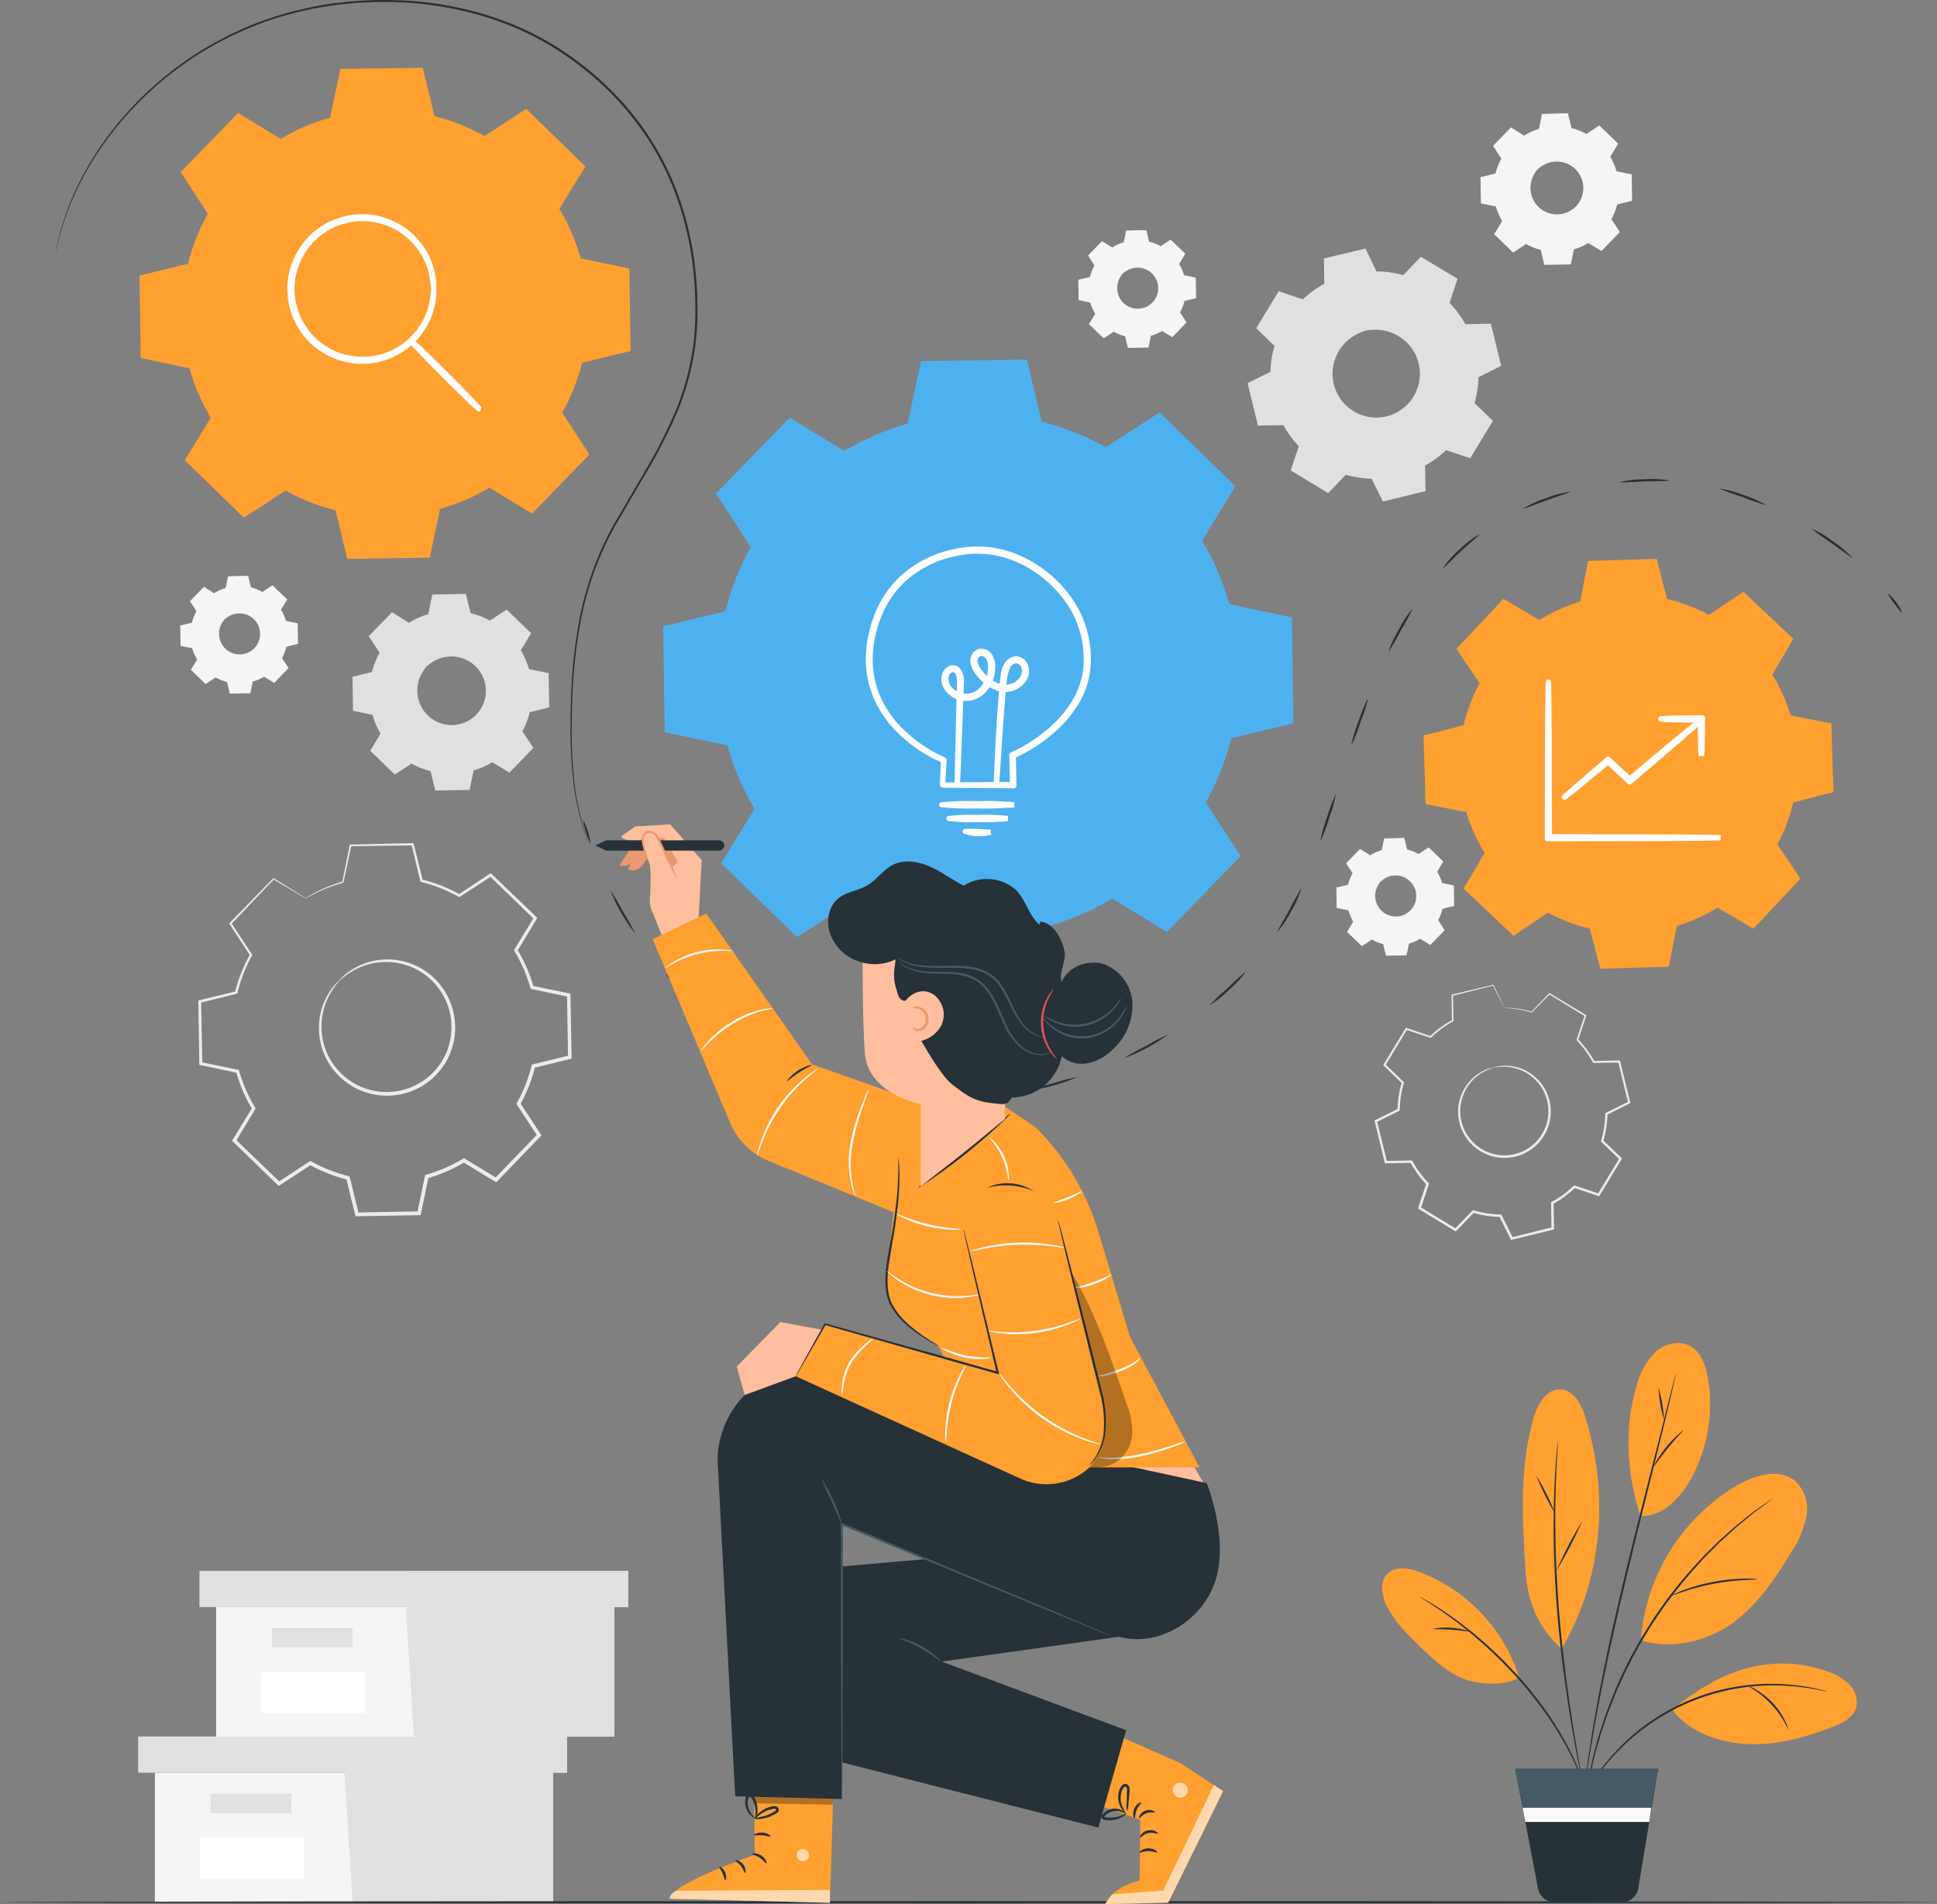 <svg id="Grupo_1030931" data-name="Grupo 1030931" xmlns="http://www.w3.org/2000/svg" xmlns:xlink="http://www.w3.org/1999/xlink" width="380.958" height="374.428" viewBox="0 0 380.958 374.428">
  <rect x="0" y="0" width="380.958" height="374.428" fill="#808080" stroke="none"/>
  <defs>
    <clipPath id="clip-path">
      <rect id="Rectángulo_350996" data-name="Rectángulo 350996" width="380.958" height="374.428" fill="none"/>
    </clipPath>
    <clipPath id="clip-path-6">
      <rect id="Rectángulo_350988" data-name="Rectángulo 350988" width="23.191" height="23.413" fill="none"/>
    </clipPath>
    <clipPath id="clip-path-7">
      <rect id="Rectángulo_350989" data-name="Rectángulo 350989" width="2.943" height="2.943" fill="none"/>
    </clipPath>
    <clipPath id="clip-path-8">
      <rect id="Rectángulo_350990" data-name="Rectángulo 350990" width="2.452" height="2.447" fill="none"/>
    </clipPath>
    <clipPath id="clip-path-9">
      <rect id="Rectángulo_350991" data-name="Rectángulo 350991" width="31.502" height="2.554" fill="none"/>
    </clipPath>
    <clipPath id="clip-path-10">
      <rect id="Rectángulo_350992" data-name="Rectángulo 350992" width="15.595" height="3.148" fill="none"/>
    </clipPath>
    <clipPath id="clip-path-11">
      <rect id="Rectángulo_350993" data-name="Rectángulo 350993" width="12.141" height="38.669" fill="none"/>
    </clipPath>
  </defs>
  <g id="Grupo_1030930" data-name="Grupo 1030930" clip-path="url(#clip-path)">
    <g id="Grupo_1030903" data-name="Grupo 1030903">
      <g id="Grupo_1030902" data-name="Grupo 1030902" clip-path="url(#clip-path)">
        <path id="Trazado_729623" data-name="Trazado 729623" d="M95.1,147.142a15.769,15.769,0,0,1,3.85-1.673l.793-3.811,6.439-.113.927,3.781a15.745,15.745,0,0,1,3.907,1.537l3.254-2.133L118.9,149.2l-2.017,3.326a15.762,15.762,0,0,1,1.673,3.852l3.811.793.113,6.439-3.781.927a15.816,15.816,0,0,1-1.537,3.906L119.3,171.7l-4.473,4.633-3.327-2.017a15.775,15.775,0,0,1-3.851,1.673l-.793,3.811-6.439.112-.927-3.781a15.8,15.8,0,0,1-3.906-1.537l-3.255,2.133-4.633-4.473,2.017-3.326a15.757,15.757,0,0,1-1.673-3.851l-3.811-.794-.113-6.439,3.781-.927a15.775,15.775,0,0,1,1.537-3.907L87.3,149.758l4.473-4.633Zm3.432,8.578a6.908,6.908,0,1,0,9.769-.172,6.908,6.908,0,0,0-9.769.172" transform="translate(-14.651 -24.655)" fill="#e0e0e0"/>
        <path id="Trazado_729624" data-name="Trazado 729624" d="M101.137,158.239a5.2,5.2,0,0,1,1.287-1.129,6.879,6.879,0,0,1,4.506-1.065,6.964,6.964,0,0,1,3.064,1.088,7.08,7.08,0,0,1,2.477,2.791,7.082,7.082,0,0,1,.667,4.066,7.049,7.049,0,0,1-5.831,6.041,7.091,7.091,0,0,1-4.088-.524,7.067,7.067,0,0,1-2.876-2.378,6.949,6.949,0,0,1-1.195-3.023,6.874,6.874,0,0,1,.907-4.542,5.219,5.219,0,0,1,1.083-1.325c.037.031-.417.453-.95,1.4a6.891,6.891,0,0,0-.763,4.423,6.753,6.753,0,0,0,3.943,5.11,6.762,6.762,0,0,0,3.874.475,6.695,6.695,0,0,0,5.512-5.711,6.763,6.763,0,0,0-.611-3.854,6.748,6.748,0,0,0-5.245-3.762,6.886,6.886,0,0,0-4.393.919c-.929.565-1.335,1.034-1.368,1" transform="translate(-17.258 -27.174)" fill="#e0e0e0"/>
        <path id="Trazado_729625" data-name="Trazado 729625" d="M95.069,147.117a1.428,1.428,0,0,1-.215-.113l-.638-.369-2.507-1.481.078-.011L87.341,149.8l.012-.125,2.146,3.245.039.059-.035.062a15.781,15.781,0,0,0-1.512,3.881l-.018.077-.077.019-3.778.937.107-.139c.04,2.027.083,4.179.128,6.438l-.124-.149,3.812.785.1.02.027.1a15.7,15.7,0,0,0,1.662,3.807l.054.088-.054.088-2.013,3.33-.028-.218,4.639,4.467-.23-.021,3.253-2.136.095-.062.1.055a15.7,15.7,0,0,0,3.861,1.515l.113.027.027.113c.292,1.184.609,2.476.929,3.78l-.192-.147,6.439-.116-.189.157c.25-1.2.52-2.5.793-3.811l.024-.117.116-.032a15.661,15.661,0,0,0,3.8-1.651l0,0,.1-.062.1.062,3.327,2.017-.245.031,4.474-4.632-.023.244q-1.075-1.644-2.131-3.255l-.064-.1.058-.1a15.624,15.624,0,0,0,1.52-3.858l.028-.113.112-.027,3.781-.924-.144.187q-.055-3.3-.107-6.439l.145.175-3.809-.8-.106-.022-.029-.1a15.635,15.635,0,0,0-1.649-3.81l-.054-.089.054-.088,2.022-3.323.027.2-4.624-4.482.188.017-3.26,2.125-.073.047-.074-.042a15.733,15.733,0,0,0-3.869-1.534l-.077-.019-.019-.077c-.332-1.375-.631-2.613-.914-3.783l.116.089-6.44.084.085-.07-.818,3.806-.008.038-.036.01a16.349,16.349,0,0,0-2.945,1.133L95.3,147a1.508,1.508,0,0,1-.231.117,2.056,2.056,0,0,1,.215-.146c.147-.091.37-.226.679-.391a15.285,15.285,0,0,1,2.939-1.2l-.045.048.769-3.816.014-.069.071,0,6.439-.141.092,0,.023.091.939,3.777-.095-.095a15.932,15.932,0,0,1,3.945,1.539l-.147,0,3.249-2.141.1-.067.088.084,4.642,4.464.094.091-.068.113L117,152.593v-.178a15.978,15.978,0,0,1,1.7,3.891l-.135-.126,3.811.789.143.03,0,.146q.058,3.139.12,6.438l0,.15-.146.036-3.78.93.14-.14a15.962,15.962,0,0,1-1.553,3.955l-.007-.2,2.134,3.254.086.13-.108.113-4.472,4.634-.11.113-.135-.082-3.327-2.017h.2l0,0a16.013,16.013,0,0,1-3.9,1.692l.14-.149c-.273,1.308-.543,2.607-.794,3.81l-.032.154-.157,0-6.44.11-.154,0-.037-.151c-.319-1.3-.635-2.6-.924-3.781l.14.14a16,16,0,0,1-3.952-1.558l.194-.007-3.256,2.13-.123.081-.107-.1-4.627-4.479-.1-.1.073-.121,2.022-3.323v.177A15.986,15.986,0,0,1,87.85,165.1l.124.116-3.809-.8-.121-.026,0-.124c-.035-2.259-.067-4.412-.1-6.44l0-.112.11-.027,3.783-.916-.095.095a15.925,15.925,0,0,1,1.561-3.932l0,.12-2.12-3.263-.045-.068.056-.057,4.5-4.607.036-.036.042.026,2.451,1.525.631.4a1.9,1.9,0,0,1,.213.146" transform="translate(-14.621 -24.63)" fill="#e0e0e0"/>
        <path id="Trazado_729626" data-name="Trazado 729626" d="M324.941,202.966a9.471,9.471,0,0,1,2.3-1l.475-2.281,3.854-.068.555,2.263a9.448,9.448,0,0,1,2.339.92l1.948-1.277,2.773,2.678-1.207,1.991a9.456,9.456,0,0,1,1,2.306l2.281.474.068,3.855-2.263.555a9.429,9.429,0,0,1-.92,2.338l1.277,1.948-2.678,2.774-1.991-1.207a9.449,9.449,0,0,1-2.3,1l-.475,2.282-3.855.068-.555-2.264a9.429,9.429,0,0,1-2.338-.92l-1.948,1.278L320.508,218l1.208-1.992a9.439,9.439,0,0,1-1-2.3l-2.281-.475-.068-3.854,2.264-.555a9.446,9.446,0,0,1,.92-2.339l-1.277-1.948,2.677-2.773ZM327,208.1a4.135,4.135,0,1,0,5.848-.1,4.135,4.135,0,0,0-5.848.1" transform="translate(-55.454 -34.77)" fill="#f5f5f5"/>
        <path id="Trazado_729627" data-name="Trazado 729627" d="M328.556,209.609a3.128,3.128,0,0,1,.77-.676,4.116,4.116,0,0,1,2.7-.638,4.172,4.172,0,0,1,1.834.652,4.233,4.233,0,0,1,1.482,1.671,4.236,4.236,0,0,1,.4,2.434,4.218,4.218,0,0,1-3.491,3.616,4.24,4.24,0,0,1-2.447-.314,4.231,4.231,0,0,1-1.722-1.423,4.168,4.168,0,0,1-.715-1.81,4.117,4.117,0,0,1,.543-2.719,3.127,3.127,0,0,1,.648-.793c.022.019-.249.272-.568.839a4.128,4.128,0,0,0-.457,2.648,4.042,4.042,0,0,0,2.361,3.059,4.034,4.034,0,0,0,2.319.284,4.005,4.005,0,0,0,3.3-3.418,4.033,4.033,0,0,0-.365-2.307,4.042,4.042,0,0,0-3.14-2.251,4.121,4.121,0,0,0-2.63.55c-.556.338-.8.619-.818.6" transform="translate(-57.014 -36.278)" fill="#f5f5f5"/>
        <path id="Trazado_729628" data-name="Trazado 729628" d="M324.923,202.951a.783.783,0,0,1-.129-.067c-.093-.055-.219-.127-.382-.221l-1.5-.886.047-.007-2.662,2.789.007-.075,1.284,1.944.023.034-.02.037a9.388,9.388,0,0,0-.905,2.324l-.012.046-.046.011-2.261.561.064-.083c.024,1.214.05,2.5.076,3.855l-.073-.091,2.282.472.058.011.017.059a9.357,9.357,0,0,0,1,2.278l.031.052-.031.055-1.2,1.992-.017-.13c.871.841,1.812,1.747,2.776,2.674l-.137-.012,1.946-1.278.057-.037.059.032a9.4,9.4,0,0,0,2.311.908l.067.016.017.068c.174.709.365,1.482.557,2.264l-.115-.088c1.221-.023,2.529-.046,3.854-.069l-.113.094c.15-.721.311-1.5.475-2.282l.014-.071.069-.018a9.334,9.334,0,0,0,2.273-.989h0l.062-.037.06.037,1.992,1.207-.146.02,2.678-2.773-.014.146-1.276-1.949-.039-.059.035-.061a9.339,9.339,0,0,0,.91-2.31l.017-.068.068-.017q1.148-.279,2.264-.552l-.086.112q-.033-1.975-.064-3.855l.087.1q-1.161-.243-2.28-.478l-.064-.012-.017-.061a9.318,9.318,0,0,0-.987-2.282l-.032-.053.032-.054,1.211-1.989.016.122-2.767-2.684.112.011-1.951,1.273-.044.027-.045-.024a9.392,9.392,0,0,0-2.316-.918l-.046-.012-.011-.045c-.2-.823-.378-1.566-.548-2.265l.069.054-3.855.05.051-.041-.49,2.277,0,.023-.022.007a9.8,9.8,0,0,0-1.763.679l-.415.216a.857.857,0,0,1-.138.069,1.091,1.091,0,0,1,.129-.087c.087-.054.221-.135.406-.234a9,9,0,0,1,1.759-.717l-.026.029c.126-.623.276-1.372.46-2.286l.008-.04.043,0c1.089-.023,2.361-.05,3.854-.084l.055,0,.014.055c.173.7.358,1.439.562,2.26l-.057-.057a9.55,9.55,0,0,1,2.361.922l-.088,0,1.945-1.282.06-.04.052.05,2.779,2.672.057.055-.041.067c-.391.647-.791,1.309-1.2,1.994v-.107a9.589,9.589,0,0,1,1.016,2.33l-.081-.076q1.121.234,2.282.473l.086.017,0,.088q.035,1.879.071,3.853l0,.091-.088.021-2.263.557.084-.083a9.585,9.585,0,0,1-.93,2.367l0-.121q.632.964,1.277,1.947l.051.079-.065.068-2.676,2.773-.066.069-.081-.05-1.991-1.208h.122l0,0a9.517,9.517,0,0,1-2.332,1.012l.083-.089c-.164.783-.325,1.561-.475,2.282l-.02.091-.094,0c-1.325.023-2.634.046-3.854.066l-.093,0-.022-.089-.553-2.264.083.083a9.547,9.547,0,0,1-2.365-.932l.116,0-1.95,1.275-.073.048-.064-.062c-.962-.93-1.9-1.837-2.77-2.681l-.061-.059.044-.072c.421-.692.835-1.373,1.211-1.989v.1a9.523,9.523,0,0,1-1.008-2.331l.074.069L318.4,213.3l-.073-.016,0-.073c-.021-1.353-.04-2.641-.059-3.855v-.068l.065-.016,2.264-.548-.056.057a9.545,9.545,0,0,1,.934-2.354l0,.073L320.2,204.55l-.026-.04.034-.034,2.693-2.758.021-.023.026.017,1.467.912.377.24a1.026,1.026,0,0,1,.128.087" transform="translate(-55.436 -34.755)" fill="#f5f5f5"/>
        <path id="Trazado_729629" data-name="Trazado 729629" d="M361.189,31.4a12.121,12.121,0,0,1,2.967-1.289l.611-2.937,4.962-.088L370.444,30a12.163,12.163,0,0,1,3.011,1.184l2.508-1.644,3.57,3.448-1.554,2.563a12.156,12.156,0,0,1,1.29,2.968l2.937.611.088,4.962-2.914.714a12.162,12.162,0,0,1-1.184,3.011l1.643,2.508L376.391,53.9l-2.563-1.555a12.188,12.188,0,0,1-2.968,1.29l-.611,2.937-4.962.088-.714-2.914a12.163,12.163,0,0,1-3.011-1.184L359.053,54.2l-3.571-3.448,1.555-2.563a12.145,12.145,0,0,1-1.29-2.968l-2.937-.611-.088-4.962,2.913-.714a12.2,12.2,0,0,1,1.185-3.011l-1.644-2.508,3.447-3.571Zm2.645,6.611a5.324,5.324,0,1,0,7.528-.132,5.324,5.324,0,0,0-7.528.132" transform="translate(-61.439 -4.718)" fill="#f5f5f5"/>
        <path id="Trazado_729630" data-name="Trazado 729630" d="M365.843,39.951a4.021,4.021,0,0,1,.991-.87,5.3,5.3,0,0,1,3.474-.822,5.359,5.359,0,0,1,2.36.839,5.445,5.445,0,0,1,1.909,2.15,5.471,5.471,0,0,1,.514,3.134,5.432,5.432,0,0,1-4.494,4.655,5.451,5.451,0,0,1-3.15-.4A5.456,5.456,0,0,1,365.23,46.8a5.364,5.364,0,0,1-.921-2.33,5.3,5.3,0,0,1,.7-3.5,4.035,4.035,0,0,1,.835-1.022c.029.025-.321.349-.732,1.08a5.315,5.315,0,0,0-.589,3.408,5.2,5.2,0,0,0,3.04,3.938,5.194,5.194,0,0,0,2.985.366,5.159,5.159,0,0,0,4.248-4.4,5.208,5.208,0,0,0-.471-2.97,5.2,5.2,0,0,0-4.042-2.9,5.308,5.308,0,0,0-3.386.708c-.716.435-1.028.8-1.054.769" transform="translate(-63.447 -6.659)" fill="#f5f5f5"/>
        <path id="Trazado_729631" data-name="Trazado 729631" d="M361.166,31.38a1.117,1.117,0,0,1-.165-.088l-.492-.284-1.932-1.141.06-.008-3.426,3.591.009-.1,1.654,2.5.03.045-.026.048a12.141,12.141,0,0,0-1.165,2.991L355.7,39l-.059.015-2.912.723.083-.107c.031,1.562.064,3.221.1,4.961l-.1-.116,2.937.606.075.015.021.073a12.131,12.131,0,0,0,1.281,2.934l.041.068-.041.069L355.575,50.8l-.021-.168,3.575,3.443-.177-.017,2.506-1.647.074-.048.077.043a12.113,12.113,0,0,0,2.975,1.168l.087.021.022.088c.224.913.469,1.908.716,2.913l-.148-.114,4.962-.089-.146.121.611-2.937.018-.09.089-.026a12.024,12.024,0,0,0,2.927-1.272l0,0,.08-.047.078.047,2.563,1.555-.188.025,3.448-3.57-.017.187q-.83-1.266-1.643-2.509L378,47.8l.044-.079a12.018,12.018,0,0,0,1.172-2.973l.021-.088.087-.021,2.914-.712-.111.144q-.042-2.541-.083-4.962l.112.135-2.937-.615-.081-.017-.022-.08a12.082,12.082,0,0,0-1.271-2.937l-.041-.069.041-.069q.8-1.317,1.558-2.561l.021.157L375.859,29.6l.145.014-2.512,1.638-.055.036-.058-.032a12.128,12.128,0,0,0-2.982-1.183l-.059-.015L370.324,30c-.255-1.06-.486-2.014-.7-2.915l.089.069-4.962.065.066-.055c-.252,1.171-.458,2.132-.63,2.933l-.007.029-.029.008a12.528,12.528,0,0,0-2.269.873l-.534.278a1.18,1.18,0,0,1-.178.091,1.5,1.5,0,0,1,.165-.112c.114-.07.286-.175.524-.3a11.748,11.748,0,0,1,2.265-.923l-.035.037c.162-.8.356-1.766.592-2.941l.011-.053.055,0,4.962-.109.071,0,.018.07.723,2.911-.073-.073a12.244,12.244,0,0,1,3.04,1.186l-.113,0,2.5-1.65.078-.051.068.065,3.577,3.44.073.07-.053.088-1.55,2.566v-.136a12.292,12.292,0,0,1,1.307,3l-.1-.1,2.937.608.11.022,0,.113q.045,2.419.092,4.962l0,.116-.113.027-2.913.717.108-.108a12.317,12.317,0,0,1-1.2,3.048l-.006-.154,1.645,2.507.066.1-.083.087-3.446,3.572-.085.088-.1-.063-2.564-1.555h.155a12.329,12.329,0,0,1-3,1.3l.107-.116c-.211,1.008-.419,2.01-.612,2.937l-.025.119-.121,0-4.962.085-.12,0-.028-.116c-.246-1.006-.489-2-.712-2.914l.107.108a12.306,12.306,0,0,1-3.046-1.2l.15,0-2.51,1.642-.1.062-.081-.078-3.567-3.452-.078-.076.057-.092L356.9,48.1v.136a12.286,12.286,0,0,1-1.3-3l.095.088-2.936-.617-.093-.02,0-.1c-.026-1.741-.051-3.4-.075-4.962l0-.087.084-.021,2.916-.706-.073.073a12.3,12.3,0,0,1,1.2-3.03l0,.092c-.588-.907-1.138-1.753-1.633-2.515l-.034-.053.043-.044,3.468-3.55.028-.029.032.021,1.889,1.175.486.309a1.466,1.466,0,0,1,.164.112" transform="translate(-61.416 -4.698)" fill="#f5f5f5"/>
        <path id="Trazado_729632" data-name="Trazado 729632" d="M263.493,58.236a9.47,9.47,0,0,1,2.3-1l.475-2.281,3.854-.068.555,2.263a9.447,9.447,0,0,1,2.339.92l1.948-1.277,2.773,2.678-1.207,1.991a9.46,9.46,0,0,1,1,2.306l2.281.474.068,3.855-2.263.555a9.447,9.447,0,0,1-.92,2.339l1.277,1.948L275.3,75.711,273.309,74.5a9.475,9.475,0,0,1-2.306,1l-.474,2.281-3.855.068-.555-2.264a9.427,9.427,0,0,1-2.338-.92l-1.948,1.278L259.06,73.27l1.207-1.992a9.47,9.47,0,0,1-1-2.3l-2.281-.475-.068-3.854,2.264-.555a9.446,9.446,0,0,1,.92-2.339L258.824,59.8l2.677-2.773Zm2.055,5.135a4.135,4.135,0,1,0,5.848-.1,4.136,4.136,0,0,0-5.848.1" transform="translate(-44.751 -9.56)" fill="#f5f5f5"/>
        <path id="Trazado_729633" data-name="Trazado 729633" d="M267.108,64.879a3.128,3.128,0,0,1,.77-.676,4.114,4.114,0,0,1,2.7-.638,4.172,4.172,0,0,1,1.834.652,4.233,4.233,0,0,1,1.482,1.671,4.236,4.236,0,0,1,.4,2.435,4.218,4.218,0,0,1-3.491,3.615,3.977,3.977,0,0,1-1.273.022,4.024,4.024,0,0,1-1.173-.335,4.239,4.239,0,0,1-1.722-1.424,4.158,4.158,0,0,1-.715-1.81,4.115,4.115,0,0,1,.543-2.718,3.123,3.123,0,0,1,.648-.794c.022.019-.249.272-.568.839a4.128,4.128,0,0,0-.458,2.648,4.042,4.042,0,0,0,2.361,3.059,4.035,4.035,0,0,0,2.319.284,4.008,4.008,0,0,0,3.3-3.418,4.052,4.052,0,0,0-.365-2.307,4.042,4.042,0,0,0-3.14-2.251,4.121,4.121,0,0,0-2.63.55c-.556.338-.8.619-.818.6" transform="translate(-46.311 -11.068)" fill="#f5f5f5"/>
        <path id="Trazado_729634" data-name="Trazado 729634" d="M263.475,58.221a.879.879,0,0,1-.129-.067c-.093-.055-.219-.128-.382-.221l-1.5-.886.047-.007-2.662,2.79.007-.076L260.14,61.7l.023.035-.02.038a9.386,9.386,0,0,0-.905,2.322l-.012.046-.046.011c-.7.175-1.467.366-2.261.562l.064-.083c.024,1.214.05,2.5.076,3.853l-.073-.09,2.282.471.058.013.017.057a9.356,9.356,0,0,0,1,2.278l.031.053-.031.054c-.374.617-.785,1.3-1.2,1.993l-.017-.131,2.777,2.674-.137-.012,1.946-1.28.057-.036.059.032a9.333,9.333,0,0,0,2.311.908l.067.016.017.068c.174.709.365,1.482.557,2.263l-.115-.088,3.854-.069-.113.093c.15-.72.311-1.5.475-2.282l.014-.069.069-.02a9.328,9.328,0,0,0,2.273-.988l0,0,.062-.036.06.036,1.992,1.207-.146.02,2.678-2.773-.014.146q-.644-.984-1.276-1.948l-.039-.059.035-.061a9.342,9.342,0,0,0,.91-2.31l.016-.068.068-.017,2.264-.553-.086.111q-.033-1.972-.064-3.854l.087.1-2.28-.477-.064-.013-.017-.061a9.3,9.3,0,0,0-.987-2.282l-.032-.053.032-.054,1.211-1.989.016.121c-.974-.944-1.893-1.834-2.767-2.683l.112.011-1.951,1.273-.044.029-.045-.026a9.36,9.36,0,0,0-2.316-.918L270.6,57.2l-.011-.045-.548-2.266.069.054-3.855.051.051-.042c-.2.909-.356,1.656-.49,2.278l0,.021-.021.007a9.874,9.874,0,0,0-1.763.678l-.415.216a.751.751,0,0,1-.138.07,1.309,1.309,0,0,1,.129-.088c.088-.054.221-.135.406-.233a9.043,9.043,0,0,1,1.759-.718l-.026.029c.126-.623.276-1.372.46-2.283l.008-.042h.043l3.854-.085.055,0,.014.055c.173.7.358,1.439.562,2.261l-.057-.057a9.5,9.5,0,0,1,2.361.921l-.088,0c.619-.409,1.261-.832,1.945-1.282l.06-.04.053.05,2.778,2.672.057.055-.041.068L276.6,61.5v-.107a9.615,9.615,0,0,1,1.016,2.329l-.081-.075q1.121.234,2.282.473l.086.017,0,.087q.035,1.88.071,3.854l0,.09-.088.023-2.263.556.084-.084a9.564,9.564,0,0,1-.93,2.368l0-.12,1.278,1.947.051.078-.065.068-2.677,2.773-.066.069-.081-.05-1.991-1.207h.122l0,0a9.591,9.591,0,0,1-2.332,1.012l.083-.089c-.164.783-.325,1.56-.475,2.282l-.02.092h-.094l-3.854.067h-.093l-.021-.089c-.191-.782-.38-1.555-.553-2.264l.083.083a9.548,9.548,0,0,1-2.365-.933l.116,0-1.95,1.275-.073.049-.064-.061-2.77-2.681-.061-.059.044-.072c.422-.693.835-1.373,1.211-1.989v.1a9.542,9.542,0,0,1-1.008-2.33l.074.068-2.281-.479-.073-.016,0-.074c-.021-1.353-.04-2.641-.059-3.854v-.068l.065-.016L259.144,64l-.056.057a9.513,9.513,0,0,1,.934-2.354l0,.072-1.269-1.954-.026-.04.034-.035,2.693-2.758.021-.022.026.017,1.467.912c.161.1.285.182.377.239a1.218,1.218,0,0,1,.128.088" transform="translate(-44.733 -9.545)" fill="#f5f5f5"/>
        <path id="Trazado_729635" data-name="Trazado 729635" d="M49.6,140.557a9.5,9.5,0,0,1,2.3-1l.475-2.281,3.854-.068.555,2.264a9.476,9.476,0,0,1,2.339.919l1.948-1.276,2.773,2.677-1.207,1.991a9.458,9.458,0,0,1,1,2.306l2.281.475L66,150.417l-2.263.555a9.446,9.446,0,0,1-.92,2.339l1.277,1.948-2.677,2.773-1.992-1.207a9.479,9.479,0,0,1-2.306,1l-.474,2.281-3.855.068-.555-2.264a9.4,9.4,0,0,1-2.338-.921l-1.948,1.278-2.774-2.677,1.207-1.992a9.5,9.5,0,0,1-1-2.3l-2.281-.476-.068-3.854,2.264-.554a9.446,9.446,0,0,1,.92-2.339l-1.277-1.949,2.677-2.773Zm2.055,5.135a4.136,4.136,0,1,0,5.848-.1,4.137,4.137,0,0,0-5.848.1" transform="translate(-7.495 -23.899)" fill="#f5f5f5"/>
        <path id="Trazado_729636" data-name="Trazado 729636" d="M53.219,147.2a3.129,3.129,0,0,1,.77-.676,4.11,4.11,0,0,1,2.7-.638,4.173,4.173,0,0,1,1.834.652A4.231,4.231,0,0,1,60,148.208a4.236,4.236,0,0,1,.4,2.435,4.218,4.218,0,0,1-3.491,3.616,3.954,3.954,0,0,1-1.273.021,4.023,4.023,0,0,1-1.173-.334,4.247,4.247,0,0,1-1.722-1.425,4.175,4.175,0,0,1-.173-4.527,3.141,3.141,0,0,1,.648-.794c.022.019-.249.272-.568.84a4.125,4.125,0,0,0-.458,2.647,4.041,4.041,0,0,0,2.361,3.06,4.052,4.052,0,0,0,2.319.284,4.008,4.008,0,0,0,3.3-3.419,4.054,4.054,0,0,0-.365-2.307,4.072,4.072,0,0,0-1.395-1.6,4.027,4.027,0,0,0-1.745-.648,4.116,4.116,0,0,0-2.63.549c-.556.338-.8.619-.818.6" transform="translate(-9.055 -25.407)" fill="#f5f5f5"/>
        <path id="Trazado_729637" data-name="Trazado 729637" d="M49.586,140.543a.849.849,0,0,1-.129-.068l-.382-.22-1.5-.887.047-.006-2.662,2.789.007-.075,1.284,1.943.023.035-.02.037a9.394,9.394,0,0,0-.905,2.323l-.012.046-.046.011-2.261.562.064-.083c.024,1.214.05,2.5.076,3.854l-.073-.09,2.282.471.058.012.017.057a9.344,9.344,0,0,0,1,2.278l.031.053-.031.054c-.374.618-.785,1.3-1.2,1.993l-.017-.13L48,158.174l-.137-.012,1.946-1.279.057-.037.059.033a9.364,9.364,0,0,0,2.311.907l.067.017.017.068c.174.709.365,1.482.557,2.263l-.115-.088,3.854-.069-.113.094c.15-.721.311-1.5.475-2.282l.014-.07.069-.019a9.33,9.33,0,0,0,2.273-.988h0l.062-.037.06.037,1.992,1.207-.147.019q1.359-1.4,2.679-2.772l-.014.145L62.7,153.36l-.039-.059.035-.061a9.327,9.327,0,0,0,.91-2.31l.017-.068.068-.016,2.264-.553-.086.111q-.033-1.973-.064-3.854l.087.1-2.28-.478-.064-.013-.017-.061a9.33,9.33,0,0,0-.987-2.282l-.032-.053.032-.053,1.211-1.989.016.121L61,139.164l.112.011-1.951,1.272-.044.029-.045-.026a9.394,9.394,0,0,0-2.316-.918l-.046-.012-.011-.045-.548-2.265.069.054-3.855.05.051-.042-.49,2.278,0,.022-.021.007a9.747,9.747,0,0,0-1.763.678l-.415.216a.929.929,0,0,1-.138.07,1.147,1.147,0,0,1,.129-.088c.088-.054.221-.135.406-.234a9.106,9.106,0,0,1,1.759-.717l-.026.029c.126-.623.276-1.372.46-2.284l.008-.042h.043l3.854-.084.055,0,.014.055c.173.7.358,1.439.562,2.261l-.057-.057a9.547,9.547,0,0,1,2.361.921l-.088,0,1.945-1.282.06-.04.052.05,2.779,2.672.057.055-.041.068-1.2,1.993v-.106a9.584,9.584,0,0,1,1.016,2.329l-.081-.074,2.282.472.086.017,0,.088q.035,1.88.071,3.854l0,.09-.088.022-2.263.556.084-.083a9.578,9.578,0,0,1-.93,2.368l0-.121,1.278,1.947.051.078-.065.068L61.479,158.1l-.066.069-.081-.05-1.991-1.207h.121a9.6,9.6,0,0,1-2.332,1.012l.083-.089c-.164.783-.325,1.56-.475,2.281l-.02.092h-.094l-3.854.066-.093,0-.021-.09-.553-2.264.083.084a9.581,9.581,0,0,1-2.365-.933l.116,0-1.95,1.275-.073.049-.064-.062-2.77-2.681-.061-.059.044-.073,1.211-1.989v.106a9.546,9.546,0,0,1-1.008-2.33l.074.069-2.281-.479-.073-.016,0-.074c-.021-1.353-.04-2.641-.059-3.854v-.068l.065-.017,2.264-.548-.056.057a9.539,9.539,0,0,1,.934-2.354l0,.072-1.269-1.953-.026-.04.034-.034,2.693-2.758.021-.022.026.017,1.467.913.377.239a1.076,1.076,0,0,1,.128.088" transform="translate(-7.477 -23.884)" fill="#f5f5f5"/>
        <path id="Trazado_729638" data-name="Trazado 729638" d="M68.418,211.652a29.9,29.9,0,0,1,7.3-3.174l1.5-7.229,12.214-.214,1.757,7.171a29.926,29.926,0,0,1,7.411,2.916l6.172-4.046,8.788,8.485-3.825,6.309a29.926,29.926,0,0,1,3.174,7.305l7.228,1.5.215,12.214-7.171,1.757a29.949,29.949,0,0,1-2.915,7.41l4.045,6.173-8.484,8.788-6.31-3.827a29.933,29.933,0,0,1-7.3,3.174l-1.5,7.229-12.213.214-1.758-7.171a29.947,29.947,0,0,1-7.41-2.915l-6.172,4.047-8.788-8.485,3.826-6.31a29.889,29.889,0,0,1-3.174-7.3l-7.228-1.5-.215-12.213,7.171-1.758a29.949,29.949,0,0,1,2.915-7.41l-4.046-6.173,8.484-8.788Zm6.511,16.27a13.1,13.1,0,1,0,18.528-.326A13.1,13.1,0,0,0,74.929,227.922Z" transform="translate(-8.288 -35.017)" fill="none" stroke="#e0e0e0" stroke-miterlimit="10" stroke-width="0.05"/>
        <path id="Trazado_729639" data-name="Trazado 729639" d="M79.873,232.7a9.9,9.9,0,0,1,2.439-2.141,13.046,13.046,0,0,1,8.549-2.021,13.2,13.2,0,0,1,5.81,2.064,13.413,13.413,0,0,1,4.7,5.294,13.435,13.435,0,0,1,1.265,7.711,13.367,13.367,0,0,1-11.061,11.458,13.432,13.432,0,0,1-7.753-.993,13.42,13.42,0,0,1-5.456-4.511,13.2,13.2,0,0,1-2.267-5.734,13.043,13.043,0,0,1,1.72-8.614,9.887,9.887,0,0,1,2.054-2.513c.071.06-.791.86-1.8,2.658a13.069,13.069,0,0,0-1.449,8.389,12.807,12.807,0,0,0,7.481,9.693,12.8,12.8,0,0,0,7.346.9,12.7,12.7,0,0,0,10.456-10.831,12.811,12.811,0,0,0-1.158-7.309,12.806,12.806,0,0,0-9.949-7.135,13.068,13.068,0,0,0-8.333,1.742c-1.762,1.072-2.531,1.962-2.594,1.893" transform="translate(-13.232 -39.794)" fill="#ebebeb"/>
        <path id="Trazado_729640" data-name="Trazado 729640" d="M68.361,211.6a2.844,2.844,0,0,1-.407-.215l-1.21-.7-4.757-2.809.149-.019L53.7,216.7l.022-.236,4.07,6.156.073.111-.064.117a29.885,29.885,0,0,0-2.869,7.361l-.035.145-.146.036-7.166,1.779.2-.265c.077,3.846.158,7.927.243,12.212l-.235-.284,7.231,1.49.184.039.052.181a29.7,29.7,0,0,0,3.152,7.221l.1.168-.1.168L54.6,259.411,54.548,259l8.8,8.474-.434-.041,6.168-4.052.181-.119.189.1a29.765,29.765,0,0,0,7.323,2.875l.214.052.052.214,1.763,7.171-.364-.281,12.213-.22-.358.3,1.5-7.228.046-.223.218-.062a29.644,29.644,0,0,0,7.206-3.13l.006,0,.2-.116.192.116,6.311,3.827-.464.06,8.486-8.786-.044.462-4.042-6.175-.123-.187.109-.194a29.572,29.572,0,0,0,2.884-7.318l.054-.215.214-.051,7.171-1.753-.273.354q-.1-6.254-.2-12.213l.275.332-7.226-1.513-.2-.042-.055-.2a29.662,29.662,0,0,0-3.128-7.228l-.1-.169.1-.168,3.837-6.3.05.386-8.77-8.5.358.034L98.7,211.3l-.137.089-.142-.079a29.8,29.8,0,0,0-7.338-2.911l-.146-.036-.035-.145c-.629-2.608-1.2-4.957-1.733-7.176l.22.169-12.215.16.162-.134c-.619,2.883-1.127,5.249-1.55,7.218l-.016.073-.07.02a31.011,31.011,0,0,0-5.585,2.148l-1.313.686a3.006,3.006,0,0,1-.439.223,3.813,3.813,0,0,1,.407-.277c.279-.172.7-.429,1.287-.742a28.917,28.917,0,0,1,5.576-2.271l-.085.092c.4-1.975.875-4.347,1.458-7.238l.026-.131.135,0,12.212-.268.177,0,.043.173c.551,2.216,1.134,4.561,1.782,7.165l-.181-.181a30.164,30.164,0,0,1,7.483,2.919l-.279.01,6.163-4.061.191-.126.167.16,8.8,8.466.179.173-.13.214-3.815,6.316v-.336a30.28,30.28,0,0,1,3.219,7.38l-.255-.238,7.23,1.5.27.056,0,.277q.111,5.957.227,12.213l.006.285-.278.069-7.17,1.764.267-.267a30.3,30.3,0,0,1-2.947,7.5l-.014-.382,4.048,6.171.164.249-.206.214-8.482,8.79-.208.216-.256-.156-6.311-3.825h.389l-.007,0a30.341,30.341,0,0,1-7.389,3.209l.264-.284c-.517,2.482-1.03,4.945-1.505,7.228l-.061.292-.3.005-12.213.21-.294.005-.07-.286c-.605-2.475-1.2-4.926-1.753-7.172l.266.266a30.362,30.362,0,0,1-7.5-2.956l.369-.013-6.177,4.04-.235.154-.2-.194-8.778-8.5-.192-.186.139-.229,3.835-6.3v.335a30.29,30.29,0,0,1-3.2-7.387l.235.219-7.226-1.519-.231-.049,0-.235c-.065-4.286-.128-8.367-.187-12.214l0-.214.208-.05,7.176-1.738-.181.181a30.236,30.236,0,0,1,2.962-7.458l.008.228-4.021-6.189-.083-.129.106-.108,8.535-8.739.068-.069.081.05,4.649,2.892,1.2.76a3.6,3.6,0,0,1,.4.277" transform="translate(-8.231 -34.969)" fill="#ebebeb"/>
        <path id="Trazado_729641" data-name="Trazado 729641" d="M322.525,63.724a20.151,20.151,0,0,1,5.294.814l3.449-3.572,7.025,4.26-1.572,4.71a20.089,20.089,0,0,1,3.17,4.317l4.964-.087,1.956,7.981-4.441,2.217a20.108,20.108,0,0,1-.815,5.294l3.572,3.449-4.26,7.026-4.71-1.573a20.169,20.169,0,0,1-4.317,3.17l.087,4.963-7.981,1.956-2.217-4.442a20.117,20.117,0,0,1-5.294-.815l-3.45,3.573-7.025-4.26L307.531,98a20.117,20.117,0,0,1-3.169-4.317l-4.964.087-1.956-7.981,4.441-2.216a20.116,20.116,0,0,1,.815-5.3l-3.573-3.449,4.26-7.025,4.711,1.572a20.117,20.117,0,0,1,4.317-3.169l-.087-4.964,7.98-1.956Zm-2.134,11.593A8.814,8.814,0,1,0,331.05,81.78a8.813,8.813,0,0,0-10.659-6.463" transform="translate(-51.81 -10.326)" fill="#e0e0e0"/>
        <path id="Trazado_729642" data-name="Trazado 729642" d="M323.772,78.626a6.653,6.653,0,0,1,2.156-.343,8.774,8.774,0,0,1,5.589,1.918,8.88,8.88,0,0,1,2.565,3.259,9.018,9.018,0,0,1,.774,4.7A9.042,9.042,0,0,1,332.809,93a8.994,8.994,0,0,1-10.4,2.55A9.041,9.041,0,0,1,318.35,92.2a9.029,9.029,0,0,1-1.486-4.524,8.887,8.887,0,0,1,.768-4.076,8.779,8.779,0,0,1,4.07-4.284,6.652,6.652,0,0,1,2.07-.693c.019.059-.759.206-1.979.866a8.793,8.793,0,0,0-3.834,4.253,8.614,8.614,0,0,0,.779,8.2,8.608,8.608,0,0,0,3.857,3.149,8.54,8.54,0,0,0,9.836-2.411,8.63,8.63,0,0,0,1.964-4.574,8.617,8.617,0,0,0-3.1-7.63,8.787,8.787,0,0,0-5.366-2c-1.388-.022-2.145.208-2.155.146" transform="translate(-55.19 -13.635)" fill="#e0e0e0"/>
        <path id="Trazado_729643" data-name="Trazado 729643" d="M322.47,63.7a2.016,2.016,0,0,1-.154-.268l-.438-.832-1.7-3.3.091.042-7.968,2,.1-.126c.032,1.5.069,3.175.107,4.963l0,.089-.079.044a20.122,20.122,0,0,0-4.273,3.159l-.072.07-.1-.032-4.715-1.559.211-.078-4.244,7.035-.032-.246,3.579,3.443.092.088-.036.121a20.045,20.045,0,0,0-.8,5.24l0,.131-.118.059-4.438,2.224.118-.255c.617,2.506,1.283,5.208,1.965,7.978l-.233-.179,4.964-.092.145,0,.069.127a20.041,20.041,0,0,0,3.135,4.263l.1.107-.047.14c-.492,1.476-1.028,3.086-1.57,4.712l-.107-.29,7.027,4.257-.31.04L316.2,103.2l.107-.111.146.044a19.957,19.957,0,0,0,5.223.8h0l.154,0,.068.135q1.116,2.237,2.217,4.441l-.286-.132,7.981-1.954-.191.248q-.042-2.507-.084-4.964l0-.15.131-.071a19.907,19.907,0,0,0,4.266-3.129l.107-.1.14.047,4.71,1.576-.282.1q2.185-3.595,4.267-7.021l.037.287L341.343,89.8l-.1-.1.039-.131a19.981,19.981,0,0,0,.814-5.235l0-.132.118-.059,4.445-2.209-.11.238c-.682-2.809-1.326-5.46-1.939-7.985l.191.148-4.963.074-.111,0-.052-.1a20.038,20.038,0,0,0-3.131-4.289l-.069-.073.031-.094c.578-1.71,1.1-3.25,1.589-4.706l.064.175-7.007-4.292.14-.018-3.473,3.551-.035.036-.047-.014a20.8,20.8,0,0,0-3.948-.781l-.993-.081a2,2,0,0,1-.329-.031,2.676,2.676,0,0,1,.331-.012c.22,0,.553.007,1,.04a19.507,19.507,0,0,1,3.987.709l-.081.021,3.426-3.595.063-.065.078.047,7.043,4.23.1.061-.038.114-1.557,4.715-.038-.168A20.3,20.3,0,0,1,340,74.148l-.162-.094,4.963-.1.154,0,.037.15c.623,2.521,1.277,5.17,1.971,7.977l.04.163-.151.075-4.436,2.225.121-.192a20.4,20.4,0,0,1-.817,5.355l-.06-.227,3.577,3.445.134.129-.1.159-4.253,7.029-.1.164-.183-.06-4.711-1.569.247-.056a20.372,20.372,0,0,1-4.369,3.211l.129-.221q.045,2.456.089,4.963l0,.2-.194.048-7.98,1.958-.2.048-.09-.181-2.217-4.44.22.14h0a20.4,20.4,0,0,1-5.355-.825l.253-.067-3.45,3.572-.14.145-.172-.1-7.024-4.264-.169-.1.063-.187,1.576-4.71.055.247a20.438,20.438,0,0,1-3.2-4.372l.215.125-4.964.082-.188,0-.045-.182-1.946-7.983-.043-.175.162-.08,4.444-2.211-.121.191a20.391,20.391,0,0,1,.832-5.349l.056.208-3.567-3.456-.114-.111.083-.135,4.276-7.015.075-.123.136.045,4.706,1.586-.168.038a20.308,20.308,0,0,1,4.361-3.18l-.077.132c-.024-1.788-.047-3.459-.067-4.964l0-.1.1-.024,7.991-1.909.064-.016.028.058,1.607,3.314.407.86a2.345,2.345,0,0,1,.131.3" transform="translate(-51.754 -10.306)" fill="#e0e0e0"/>
        <path id="Trazado_729644" data-name="Trazado 729644" d="M354.249,254.108a6.755,6.755,0,0,1,2.176-.346,8.854,8.854,0,0,1,5.641,1.936,8.951,8.951,0,0,1,2.589,3.289,9.1,9.1,0,0,1,.781,4.742,9.116,9.116,0,0,1-2.066,4.886,9.078,9.078,0,0,1-10.5,2.574,9.114,9.114,0,0,1-4.092-3.378,9.109,9.109,0,0,1-1.5-4.566,8.97,8.97,0,0,1,.775-4.114,8.853,8.853,0,0,1,4.108-4.323,6.714,6.714,0,0,1,2.089-.7c.019.061-.765.207-2,.875a8.875,8.875,0,0,0-3.87,4.293,8.694,8.694,0,0,0,.785,8.275,8.694,8.694,0,0,0,3.893,3.178,8.621,8.621,0,0,0,9.926-2.433,8.682,8.682,0,0,0,1.982-4.616,8.691,8.691,0,0,0-3.129-7.7,8.863,8.863,0,0,0-5.416-2.017c-1.4-.023-2.164.21-2.175.147" transform="translate(-60.488 -44.201)" fill="#ebebeb"/>
        <path id="Trazado_729645" data-name="Trazado 729645" d="M352.935,239.048a2.01,2.01,0,0,1-.156-.271l-.442-.84c-.4-.774-.97-1.889-1.714-3.335l.092.042-8.043,2.021.1-.128c.032,1.518.069,3.2.108,5.009l0,.09-.08.044a20.3,20.3,0,0,0-4.312,3.188l-.073.07-.1-.032-4.759-1.573.213-.078-4.284,7.1-.032-.249,3.612,3.474.092.089-.036.122a20.227,20.227,0,0,0-.805,5.289l0,.133-.12.06-4.479,2.244.12-.258c.623,2.529,1.295,5.257,1.983,8.052l-.235-.181,5.01-.093.146,0,.07.129a20.183,20.183,0,0,0,3.165,4.3l.1.107-.047.142-1.585,4.756-.107-.293,7.093,4.3-.314.041,3.481-3.606.107-.111.148.044a20.134,20.134,0,0,0,5.271.812h0l.155,0,.068.137q1.127,2.257,2.238,4.483l-.288-.134,8.055-1.972-.192.25q-.043-2.529-.086-5.01l0-.151.133-.073a20.1,20.1,0,0,0,4.307-3.157l.108-.1.141.048,4.753,1.591-.285.1,4.307-7.086.038.29-3.6-3.486-.1-.1.04-.132a20.18,20.18,0,0,0,.821-5.284l0-.134.119-.059,4.486-2.23-.111.24c-.688-2.834-1.338-5.511-1.957-8.058l.193.149-5.009.076-.111,0-.053-.1a20.215,20.215,0,0,0-3.16-4.329l-.07-.073.032-.1c.583-1.726,1.107-3.28,1.6-4.748l.065.176-7.071-4.331.141-.019-3.5,3.584-.036.036-.047-.014a21.032,21.032,0,0,0-3.985-.789l-1-.082a2.038,2.038,0,0,1-.332-.031,2.723,2.723,0,0,1,.334-.012c.222,0,.558.007,1.008.04a19.7,19.7,0,0,1,4.024.716l-.082.021,3.458-3.629.063-.066.078.048,7.109,4.269.1.062-.038.115c-.486,1.472-1,3.03-1.572,4.759l-.038-.169a20.477,20.477,0,0,1,3.239,4.387l-.164-.1,5.009-.1.155,0,.038.152c.629,2.545,1.29,5.218,1.989,8.05l.04.164-.152.076-4.478,2.245.121-.193a20.527,20.527,0,0,1-.824,5.4l-.06-.229,3.61,3.477.135.13-.1.161-4.293,7.095-.1.166-.185-.062-4.755-1.583.249-.057a20.56,20.56,0,0,1-4.409,3.241l.13-.224q.045,2.48.09,5.009l0,.2-.2.049-8.053,1.975-.2.049-.091-.182-2.239-4.482.223.141h0a20.6,20.6,0,0,1-5.4-.833l.254-.068-3.482,3.605-.141.146-.173-.106-7.089-4.3-.17-.1.063-.189c.549-1.64,1.093-3.264,1.591-4.753l.057.249a20.6,20.6,0,0,1-3.234-4.412l.216.125-5.01.083-.19,0-.045-.184c-.682-2.8-1.347-5.526-1.964-8.057l-.043-.177.163-.08L332,258.88l-.121.192a20.585,20.585,0,0,1,.84-5.4l.056.211-3.6-3.488-.116-.112.083-.136,4.316-7.081.076-.125.137.046,4.75,1.6-.168.038a20.5,20.5,0,0,1,4.4-3.21l-.078.134c-.024-1.8-.047-3.492-.067-5.009l0-.1.1-.024,8.066-1.927.064-.016.028.059,1.622,3.345.411.869a2.334,2.334,0,0,1,.132.306" transform="translate(-57.02 -40.841)" fill="#ebebeb"/>
        <path id="Trazado_729646" data-name="Trazado 729646" d="M36.884,422.11v25.471h78.329V422.11Z" transform="translate(-6.425 -73.525)" fill="#f5f5f5"/>
        <path id="Trazado_729647" data-name="Trazado 729647" d="M32.9,413.487v7.121H117.26v-7.121H32.9Z" transform="translate(-5.731 -72.023)" fill="#e0e0e0"/>
        <path id="Trazado_729648" data-name="Trazado 729648" d="M83.632,446.079H123.07V420.608h2.739v-7.121H81.988v6.462Z" transform="translate(-14.281 -72.023)" fill="#e0e0e0"/>
        <rect id="Rectángulo_350981" data-name="Rectángulo 350981" width="15.885" height="3.834" transform="translate(41.415 352.693)" fill="#e0e0e0"/>
        <rect id="Rectángulo_350982" data-name="Rectángulo 350982" width="20.398" height="8.096" transform="translate(39.37 361.32)" fill="#fff"/>
        <path id="Trazado_729649" data-name="Trazado 729649" d="M51.477,382.685v25.471h78.329V382.685Z" transform="translate(-8.967 -66.658)" fill="#f5f5f5"/>
        <path id="Trazado_729650" data-name="Trazado 729650" d="M47.5,374.062v7.121h84.355v-7.121H47.5Z" transform="translate(-8.273 -65.156)" fill="#e0e0e0"/>
        <path id="Trazado_729651" data-name="Trazado 729651" d="M98.225,406.654h39.438V381.183H140.4v-7.121H96.581v6.462Z" transform="translate(-16.823 -65.156)" fill="#e0e0e0"/>
        <rect id="Rectángulo_350983" data-name="Rectángulo 350983" width="15.885" height="3.834" transform="translate(53.466 320.134)" fill="#e0e0e0"/>
        <rect id="Rectángulo_350984" data-name="Rectángulo 350984" width="20.398" height="8.096" transform="translate(51.421 328.762)" fill="#fff"/>
      </g>
    </g>
    <g id="Grupo_1030905" data-name="Grupo 1030905">
      <g id="Grupo_1030904" data-name="Grupo 1030904" clip-path="url(#clip-path)">
        <path id="Trazado_729652" data-name="Trazado 729652" d="M380.958,452.908c0,.119-85.287.215-190.469.215-105.22,0-190.488-.1-190.488-.215s85.269-.215,190.488-.215c105.183,0,190.469.1,190.469.215" transform="translate(0 -78.852)" fill="#263238"/>
      </g>
    </g>
    <g id="Grupo_1030907" data-name="Grupo 1030907">
      <g id="Grupo_1030906" data-name="Grupo 1030906" clip-path="url(#clip-path)">
        <path id="Trazado_729653" data-name="Trazado 729653" d="M60.987,30.131a39.739,39.739,0,0,1,9.711-4.18l2.031-9.591,16.216-.228,2.3,9.528a39.723,39.723,0,0,1,9.826,3.9l8.214-5.343,11.628,11.305-5.109,8.36a39.7,39.7,0,0,1,4.18,9.712l9.589,2.031.229,16.215-9.528,2.3a39.733,39.733,0,0,1-3.905,9.824l5.343,8.214-11.3,11.628L102.047,98.7a39.7,39.7,0,0,1-9.712,4.179l-2.03,9.59-16.217.229-2.3-9.529a39.794,39.794,0,0,1-9.825-3.9l-8.214,5.343-11.628-11.3,5.109-8.361a39.7,39.7,0,0,1-4.18-9.712L33.46,73.2l-.229-16.216,9.53-2.3a39.753,39.753,0,0,1,3.9-9.824l-5.343-8.214,11.3-11.627Z" transform="translate(-5.788 -2.81)" fill="#ffa031" fill-rule="evenodd"/>
        <path id="Trazado_729654" data-name="Trazado 729654" d="M97.323,65.823a22.5,22.5,0,0,0-.52-3.407,13.434,13.434,0,0,0-1.567-3.7A13.878,13.878,0,0,0,78.57,52.825a13.01,13.01,0,0,0-3.5,1.886,12.7,12.7,0,0,0-2.922,2.939,13.77,13.77,0,0,0,0,16.345A15.649,15.649,0,0,0,73.5,75.6a15.488,15.488,0,0,0,1.568,1.335,13,13,0,0,0,3.5,1.887A13.92,13.92,0,0,0,95.236,72.93a13.444,13.444,0,0,0,1.567-3.7,22.336,22.336,0,0,0,.52-3.406.906.906,0,0,1,.011.228c0,.175-.007.4-.012.67a6.46,6.46,0,0,1-.09,1.085,9.844,9.844,0,0,1-.266,1.465,13.3,13.3,0,0,1-1.523,3.781,14.156,14.156,0,0,1-9.533,6.735,14.24,14.24,0,0,1-7.474-.594,13.356,13.356,0,0,1-3.608-1.929,13.027,13.027,0,0,1-3.018-3.02,14.154,14.154,0,0,1,0-16.844,13.02,13.02,0,0,1,3.017-3.019,13.356,13.356,0,0,1,3.608-1.929,14.237,14.237,0,0,1,7.474-.594,14.151,14.151,0,0,1,9.533,6.735,13.278,13.278,0,0,1,1.524,3.782,9.844,9.844,0,0,1,.266,1.465,6.453,6.453,0,0,1,.09,1.085c0,.274.009.495.012.67a.906.906,0,0,1-.011.228" transform="translate(-12.024 -8.991)" fill="#fff" stroke="#fff" stroke-width="1"/>
        <path id="Trazado_729655" data-name="Trazado 729655" d="M97.933,81.2c.084-.084,3.143,2.839,6.832,6.528s6.612,6.748,6.528,6.832-3.142-2.838-6.832-6.528-6.612-6.748-6.528-6.832" transform="translate(-17.058 -14.144)" fill="#fff" stroke="#fff" stroke-width="1"/>
        <path id="Trazado_729656" data-name="Trazado 729656" d="M193.568,103.6a51,51,0,0,1,12.465-5.366l2.606-12.31,20.814-.293,2.953,12.23a50.962,50.962,0,0,1,12.612,5.012l10.543-6.858,14.925,14.511-6.558,10.73a50.936,50.936,0,0,1,5.365,12.467l12.31,2.606.294,20.814L269.667,160.1a51,51,0,0,1-5.012,12.61l6.858,10.544L257,198.176l-10.731-6.558a51,51,0,0,1-12.467,5.365l-2.605,12.31-20.815.293-2.953-12.231a51.02,51.02,0,0,1-12.611-5.012L184.278,199.2l-14.926-14.51,6.557-10.731a50.98,50.98,0,0,1-5.365-12.467l-12.31-2.606-.293-20.814,12.232-2.954a50.981,50.981,0,0,1,5.011-12.61l-6.858-10.543,14.51-14.926Z" transform="translate(-27.511 -14.915)" fill="#4db1f0" fill-rule="evenodd"/>
        <path id="Trazado_729657" data-name="Trazado 729657" d="M221.388,177.154a2.078,2.078,0,0,1,.249-.012l.711-.013,2.734-.031,10.211-.071-.127.13c-.041-1.758-.088-3.729-.138-5.842l0-.1.093-.042a31.593,31.593,0,0,0,8.739-5.976,22.116,22.116,0,0,0,3.662-4.7,16.067,16.067,0,0,0,2.017-5.971,19.841,19.841,0,0,0-3.125-13.078,23.77,23.77,0,0,0-11.392-9.085,19.6,19.6,0,0,0-10.935-.759,21.479,21.479,0,0,0-9.5,4.389,19.4,19.4,0,0,0-5.735,7.921c-.254.751-.579,1.471-.766,2.225s-.365,1.5-.543,2.238a23.762,23.762,0,0,0-.391,4.412,20.366,20.366,0,0,0,.524,4.153,19.134,19.134,0,0,0,1.339,3.7,21.237,21.237,0,0,0,4.118,5.706,28.237,28.237,0,0,0,8.518,5.822l.052.023,0,.053q-.142,2.385-.218,3.642c-.026.4-.047.709-.063.936a3.1,3.1,0,0,1-.03.325,2.189,2.189,0,0,1,0-.3c.006-.224.015-.528.026-.921q.046-1.273.131-3.691l.049.075a27.886,27.886,0,0,1-8.65-5.778,21.382,21.382,0,0,1-4.21-5.756,19.322,19.322,0,0,1-1.383-3.757,20.638,20.638,0,0,1-.552-4.226,24.077,24.077,0,0,1,.379-4.486q.269-1.124.543-2.273c.188-.766.516-1.5.772-2.264a19.748,19.748,0,0,1,5.833-8.095A21.844,21.844,0,0,1,224,131.194a19.991,19.991,0,0,1,11.168.772,24.148,24.148,0,0,1,11.6,9.259,19.632,19.632,0,0,1,2.782,6.558,12.065,12.065,0,0,1,.31,1.713,11.114,11.114,0,0,1,.173,1.71c.016.571.047,1.137.05,1.7q-.077.844-.152,1.677a16.426,16.426,0,0,1-2.082,6.105,22.386,22.386,0,0,1-3.742,4.762,31.676,31.676,0,0,1-8.871,6l.091-.139c.035,2.112.067,4.084.1,5.843l0,.13h-.129l-10.288-.071-2.705-.031-.688-.013a1.426,1.426,0,0,1-.225-.012" transform="translate(-36.02 -22.773)" fill="#fff" stroke="#fff" stroke-linejoin="round" stroke-width="1"/>
        <path id="Trazado_729658" data-name="Trazado 729658" d="M238.534,191.579a59.58,59.58,0,0,1-7.144.219,59.44,59.44,0,0,1-7.144-.212,59.675,59.675,0,0,1,7.144-.218,59.583,59.583,0,0,1,7.144.211" transform="translate(-39.06 -33.333)" fill="#fff" stroke="#fff" stroke-linejoin="round" stroke-width="1"/>
        <path id="Trazado_729659" data-name="Trazado 729659" d="M234.884,198.12a8.644,8.644,0,0,1-5.037-.158,58.673,58.673,0,0,1,5.037.158" transform="translate(-40.036 -34.472)" fill="#fff" stroke="#fff" stroke-linejoin="round" stroke-width="1"/>
        <path id="Trazado_729660" data-name="Trazado 729660" d="M227.436,181.39a.962.962,0,0,1-.015-.236v-.691c.009-.639.023-1.529.04-2.657.055-2.34.133-5.669.229-9.769.055-2.065.115-4.323.179-6.745a4.548,4.548,0,0,0-.238-1.747,1.148,1.148,0,0,0-1.258-.837,1.667,1.667,0,0,0-1.108,1.25,2.565,2.565,0,0,0,.23,1.818,4.145,4.145,0,0,0,3.192,2.123,4.232,4.232,0,0,0,3.713-1.489,6.333,6.333,0,0,0,1.563-3.994,3.781,3.781,0,0,0-.436-2.112,1.554,1.554,0,0,0-1.749-.749,1.576,1.576,0,0,0-.837,1.715,4.275,4.275,0,0,0,.992,1.94,7.92,7.92,0,0,0,3.441,2.66,4.464,4.464,0,0,0,2.07.246,4.184,4.184,0,0,0,1.882-.785,3.271,3.271,0,0,0,1.181-1.568,2.372,2.372,0,0,0-.109-1.856,1.6,1.6,0,0,0-1.41-.96,1.959,1.959,0,0,0-1.48.885,8.422,8.422,0,0,0-.867,3.525c-.263,2.406-.434,4.659-.59,6.715-.277,4.091-.5,7.413-.659,9.747-.075,1.126-.135,2.013-.178,2.65-.023.283-.041.51-.056.69a1,1,0,0,1-.033.234.976.976,0,0,1-.011-.236c0-.18.007-.408.013-.691.023-.638.056-1.527.1-2.655.1-2.306.257-5.64.522-9.759.137-2.059.291-4.314.539-6.733.074-.606.134-1.217.239-1.846a4.563,4.563,0,0,1,.673-1.857,2.333,2.333,0,0,1,1.78-1.055,1.989,1.989,0,0,1,1.771,1.167,2.769,2.769,0,0,1,.14,2.164,3.679,3.679,0,0,1-1.318,1.77,4.581,4.581,0,0,1-2.069.869,4.87,4.87,0,0,1-2.269-.261,8.322,8.322,0,0,1-3.639-2.793,4.663,4.663,0,0,1-1.08-2.143,2,2,0,0,1,1.112-2.179,1.975,1.975,0,0,1,2.264.924,4.19,4.19,0,0,1,.5,2.354,6.748,6.748,0,0,1-1.679,4.263,4.648,4.648,0,0,1-4.077,1.614,4.539,4.539,0,0,1-3.5-2.357,2.956,2.956,0,0,1-.248-2.1,2.033,2.033,0,0,1,1.41-1.517,1.379,1.379,0,0,1,1.056.236,1.776,1.776,0,0,1,.615.837,4.889,4.889,0,0,1,.253,1.894c-.083,2.422-.161,4.68-.232,6.744-.154,4.1-.278,7.427-.366,9.764-.051,1.128-.092,2.016-.121,2.654-.018.282-.031.51-.043.69a.955.955,0,0,1-.029.235" transform="translate(-39.156 -27.009)" fill="#fff" stroke="#fff" stroke-linejoin="round" stroke-width="1"/>
        <path id="Trazado_729661" data-name="Trazado 729661" d="M237.58,194.852a39.249,39.249,0,0,1-5.8.215,39.254,39.254,0,0,1-5.8-.215,39.255,39.255,0,0,1,5.8-.215,39.25,39.25,0,0,1,5.8.215" transform="translate(-39.363 -33.903)" fill="#fff" stroke="#fff" stroke-linejoin="round" stroke-width="1"/>
        <path id="Trazado_729662" data-name="Trazado 729662" d="M361.794,145.093a33.061,33.061,0,0,1,8.032-3.607l1.566-8.012,13.5-.4,2.04,7.9a33.1,33.1,0,0,1,8.233,3.123l6.769-4.556,9.83,9.262-4.145,7.028a33.1,33.1,0,0,1,3.606,8.033l8.012,1.567.4,13.5-7.9,2.04a33.1,33.1,0,0,1-3.124,8.232l4.556,6.77L403.9,205.8l-7.029-4.146a33.069,33.069,0,0,1-8.033,3.607l-1.566,8.012-13.5.4-2.04-7.906a33.063,33.063,0,0,1-8.232-3.123l-6.77,4.556-9.83-9.262,4.146-7.028a33.085,33.085,0,0,1-3.607-8.033l-8.012-1.567-.4-13.5,7.9-2.041a33.121,33.121,0,0,1,3.123-8.231l-4.556-6.77,9.262-9.83Z" transform="translate(-59.054 -23.179)" fill="#ffa031" fill-rule="evenodd"/>
        <path id="Trazado_729663" data-name="Trazado 729663" d="M402.565,193.015a3.781,3.781,0,0,1-.655.043l-1.878.04-6.907.069-22.787.063H368.5v-.215c.026-8.512.05-16.145.066-21.7.028-2.725.051-4.94.067-6.521.017-.736.03-1.324.04-1.767a3.313,3.313,0,0,1,.042-.615,3.513,3.513,0,0,1,.042.615c.01.443.022,1.031.039,1.767.017,1.581.04,3.795.067,6.521.017,5.558.04,13.191.067,21.7l-.215-.215h1.624l22.787.063,6.907.069,1.878.04a3.712,3.712,0,0,1,.655.044" transform="translate(-64.187 -28.289)" fill="#fff" stroke="#fff" stroke-linejoin="round" stroke-width="1"/>
        <path id="Trazado_729664" data-name="Trazado 729664" d="M399.514,171.4a8.78,8.78,0,0,1-1.01.965l-2.858,2.509c-2.425,2.1-5.795,4.989-9.533,8.154l-.566.479-.145.123-.139-.13-4.24-3.94.264.007-6.227,5.136-1.807,1.445a4.028,4.028,0,0,1-.675.483,3.981,3.981,0,0,1,.591-.582l1.733-1.533,6.127-5.256.134-.115.13.121,4.26,3.918-.284-.006.566-.48c3.739-3.165,7.14-6.013,9.615-8.057l2.947-2.4a8.747,8.747,0,0,1,1.118-.837" transform="translate(-64.897 -29.855)" fill="#fff" stroke="#fff" stroke-linejoin="round" stroke-width="1"/>
        <path id="Trazado_729665" data-name="Trazado 729665" d="M403.511,178.413a10.646,10.646,0,0,1-.149-2.112c-.039-1.309-.064-3.123-.066-5.146l.215.215h-.366c-2.106,0-4.012-.024-5.392-.063a11.539,11.539,0,0,1-2.233-.152,11.539,11.539,0,0,1,2.233-.152c1.38-.04,3.286-.064,5.392-.064h.581v.215c0,2.022-.027,3.837-.066,5.146a10.641,10.641,0,0,1-.149,2.112" transform="translate(-68.893 -29.775)" fill="#fff" stroke="#fff" stroke-linejoin="round" stroke-width="1"/>
        <path id="Trazado_729666" data-name="Trazado 729666" d="M140.354,199.9a14.4,14.4,0,0,1-1.507-4.72,14.36,14.36,0,0,1,1.507,4.72" transform="translate(-24.18 -33.998)" fill="#263238"/>
        <path id="Trazado_729667" data-name="Trazado 729667" d="M150.25,220.491a33.226,33.226,0,0,1-4.926-8.566,43.909,43.909,0,0,1,2.516,4.253,44.244,44.244,0,0,1,2.41,4.313" transform="translate(-25.312 -36.914)" fill="#263238"/>
        <path id="Trazado_729668" data-name="Trazado 729668" d="M165.436,238.887a32.689,32.689,0,0,1-6.924-7.048,45.163,45.163,0,0,1,3.5,3.486,45.468,45.468,0,0,1,3.423,3.563" transform="translate(-27.609 -40.382)" fill="#263238"/>
        <path id="Trazado_729669" data-name="Trazado 729669" d="M184.871,252.708a31.864,31.864,0,0,1-8.54-4.972,46.381,46.381,0,0,1,4.293,2.448,47.105,47.105,0,0,1,4.247,2.525" transform="translate(-30.714 -43.151)" fill="#263238"/>
        <path id="Trazado_729670" data-name="Trazado 729670" d="M207.354,260.585a27.245,27.245,0,0,1-4.895-.772,28.548,28.548,0,0,1-4.706-1.551,28.588,28.588,0,0,1,4.808,1.133,30.165,30.165,0,0,1,4.793,1.19" transform="translate(-34.445 -44.982)" fill="#263238"/>
        <path id="Trazado_729671" data-name="Trazado 729671" d="M231.165,261.6a21.376,21.376,0,0,1-4.919.584,21.055,21.055,0,0,1-4.952-.152,44.683,44.683,0,0,1,4.933-.278,43.341,43.341,0,0,1,4.938-.154" transform="translate(-38.546 -45.558)" fill="#263238"/>
        <path id="Trazado_729672" data-name="Trazado 729672" d="M254.571,256.445a35.1,35.1,0,0,1-9.516,2.665,41.707,41.707,0,0,1,4.737-1.41,41.18,41.18,0,0,1,4.779-1.255" transform="translate(-42.685 -44.666)" fill="#263238"/>
        <path id="Trazado_729673" data-name="Trazado 729673" d="M276.386,246.313a34.374,34.374,0,0,1-8.7,4.685A42.043,42.043,0,0,1,272,248.59a42.776,42.776,0,0,1,4.386-2.278" transform="translate(-46.626 -42.903)" fill="#263238"/>
        <path id="Trazado_729674" data-name="Trazado 729674" d="M295.251,231.285a20.258,20.258,0,0,1-3.357,3.645A20.615,20.615,0,0,1,288,238a46.763,46.763,0,0,1,3.6-3.387,48.939,48.939,0,0,1,3.649-3.33" transform="translate(-50.165 -40.286)" fill="#263238"/>
        <path id="Trazado_729675" data-name="Trazado 729675" d="M308.978,211.436a20.619,20.619,0,0,1-2.031,4.519,19.339,19.339,0,0,1-2.739,4.13c-.1-.069,1.06-1.947,2.363-4.336a46.453,46.453,0,0,1,2.408-4.312" transform="translate(-52.987 -36.829)" fill="#263238"/>
        <path id="Trazado_729676" data-name="Trazado 729676" d="M317.529,188.957a28.534,28.534,0,0,1-1.34,4.763,28.487,28.487,0,0,1-1.747,4.629,28.719,28.719,0,0,1,1.339-4.764,28.674,28.674,0,0,1,1.747-4.628" transform="translate(-54.769 -32.913)" fill="#263238"/>
        <path id="Trazado_729677" data-name="Trazado 729677" d="M325.13,166.277a35.481,35.481,0,0,1-1.521,4.706,28.539,28.539,0,0,1-1.824,4.6,28.617,28.617,0,0,1,1.42-4.742c.434-1.3.911-2.439,1.267-3.262a4.935,4.935,0,0,1,.659-1.3" transform="translate(-56.047 -28.963)" fill="#263238"/>
        <path id="Trazado_729678" data-name="Trazado 729678" d="M335.435,144.853a44.185,44.185,0,0,1-2.338,4.353,40.576,40.576,0,0,1-2.467,4.283A22.185,22.185,0,0,1,332.72,149a21.142,21.142,0,0,1,2.714-4.145" transform="translate(-57.589 -25.231)" fill="#263238"/>
        <path id="Trazado_729679" data-name="Trazado 729679" d="M350.885,127.18c.074.1-1.662,1.468-3.652,3.319s-3.508,3.458-3.6,3.374a18.607,18.607,0,0,1,3.312-3.69,17.854,17.854,0,0,1,3.943-3" transform="translate(-59.854 -22.152)" fill="#263238"/>
        <path id="Trazado_729680" data-name="Trazado 729680" d="M372.018,117.081c.031.12-2.083.765-4.642,1.685s-4.6,1.772-4.651,1.66a19.272,19.272,0,0,1,4.506-2.065,19.9,19.9,0,0,1,4.787-1.28" transform="translate(-63.181 -20.391)" fill="#263238"/>
        <path id="Trazado_729681" data-name="Trazado 729681" d="M395.6,114.381c-.007.124-2.216.069-4.935.167s-4.922.274-4.937.15a19.788,19.788,0,0,1,4.923-.581,19.125,19.125,0,0,1,4.949.263" transform="translate(-67.188 -19.874)" fill="#263238"/>
        <path id="Trazado_729682" data-name="Trazado 729682" d="M418.789,119.637a46.544,46.544,0,0,1-4.67-1.611,48.221,48.221,0,0,1-4.642-1.691,20.379,20.379,0,0,1,4.786,1.286,20.693,20.693,0,0,1,4.525,2.017" transform="translate(-71.324 -20.261)" fill="#263238"/>
        <path id="Trazado_729683" data-name="Trazado 729683" d="M439.418,131.576c-.08.094-1.818-1.271-4.037-2.846a48.355,48.355,0,0,1-4-2.894,20.289,20.289,0,0,1,4.254,2.544,19.872,19.872,0,0,1,3.788,3.2" transform="translate(-75.139 -21.917)" fill="#263238"/>
        <path id="Trazado_729684" data-name="Trazado 729684" d="M452.5,145.219a8.7,8.7,0,0,1-1.588-1.9,8.6,8.6,0,0,1-1.352-2.078,10.935,10.935,0,0,1,2.94,3.981" transform="translate(-78.305 -24.601)" fill="#263238"/>
        <path id="Trazado_729685" data-name="Trazado 729685" d="M13.16,49.817s.045-.254.154-.747.279-1.233.5-2.187a56.181,56.181,0,0,1,2.747-8.166A61.552,61.552,0,0,1,23.39,26.932a67.544,67.544,0,0,1,12.6-12.9A66.76,66.76,0,0,1,55.2,3.644,70.827,70.827,0,0,1,67.06.777,76.171,76.171,0,0,1,79.978.029,66.927,66.927,0,0,1,93.469,1.738,61.188,61.188,0,0,1,106.84,6.46,60.42,60.42,0,0,1,119.067,14.6a57.892,57.892,0,0,1,10.151,11.209,55.87,55.87,0,0,1,6.8,13.509,63.574,63.574,0,0,1,3.1,14.364c.09,1.2.22,2.4.276,3.592q.042,1.794.083,3.57c.015,1.183-.064,2.363-.091,3.536-.107,1.169-.185,2.336-.336,3.488A52.174,52.174,0,0,1,135.5,81a101.836,101.836,0,0,1-5.867,11.535l-6.163,10.518a61.848,61.848,0,0,0-7.206,20.477,89.228,89.228,0,0,0-1.169,9.451c-.23,3-.324,5.839-.339,8.494a93.8,93.8,0,0,0,.641,13.588,53.8,53.8,0,0,0,1.887,8.385c.3.936.561,1.64.75,2.107.09.235.173.407.22.526s.069.18.069.18a19.3,19.3,0,0,1-1.121-2.787,51.812,51.812,0,0,1-1.97-8.387,92.345,92.345,0,0,1-.716-13.613c0-2.659.088-5.5.307-8.513a89.043,89.043,0,0,1,1.142-9.484,62.026,62.026,0,0,1,7.2-20.6l6.145-10.529a101.462,101.462,0,0,0,5.828-11.5,51.8,51.8,0,0,0,3.507-13.028c.149-1.142.225-2.3.33-3.46.026-1.164.1-2.334.087-3.511s-.056-2.361-.084-3.549c-.058-1.188-.187-2.376-.277-3.572a63.249,63.249,0,0,0-3.082-14.266,55.468,55.468,0,0,0-6.754-13.4,57.485,57.485,0,0,0-10.075-11.127,60.05,60.05,0,0,0-12.136-8.089,60.821,60.821,0,0,0-13.275-4.7A66.6,66.6,0,0,0,79.966.425a75.932,75.932,0,0,0-12.851.726,70.648,70.648,0,0,0-11.8,2.831A66.589,66.589,0,0,0,36.18,14.275a67.6,67.6,0,0,0-12.6,12.8,62.089,62.089,0,0,0-6.873,11.708,58.569,58.569,0,0,0-2.817,8.12q-.351,1.422-.535,2.174c-.124.49-.2.738-.2.738" transform="translate(-2.292 0)" fill="#263238"/>
      </g>
    </g>
    <g id="Grupo_1030927" data-name="Grupo 1030927">
      <g id="Grupo_1030926" data-name="Grupo 1030926" clip-path="url(#clip-path)">
        <path id="Trazado_729686" data-name="Trazado 729686" d="M256.553,425.129l12.391,4.347-.132,11.917c-5.933,1.673-6.763,4.673-6.763,4.673l12.4-.283,10.789-21.941-8.536-5.584-15.956-6.98" transform="translate(-44.687 -71.638)" fill="#ffa031"/>
        <g id="Grupo_1030910" data-name="Grupo 1030910" transform="translate(217.361 351.016)" opacity="0.6">
          <g id="Grupo_1030909" data-name="Grupo 1030909">
            <g id="Grupo_1030908" data-name="Grupo 1030908" clip-path="url(#clip-path-6)">
              <path id="Trazado_729687" data-name="Trazado 729687" d="M286.4,426.241l-10.789,21.941-12.4.283,1.355-1.9,10.071-.785,9.949-20.732Z" transform="translate(-263.208 -425.053)" fill="#fff"/>
            </g>
          </g>
        </g>
        <path id="Trazado_729688" data-name="Trazado 729688" d="M271.343,440.958c.095.125.8-.3,1.76-.292.96-.021,1.673.389,1.766.263.114-.1-.6-.823-1.77-.808s-1.872.743-1.756.837" transform="translate(-47.262 -76.662)" fill="#263238"/>
        <path id="Trazado_729689" data-name="Trazado 729689" d="M271.5,437.245c.126.085.661-.66,1.647-.875s1.784.22,1.862.089c.04-.057-.107-.261-.459-.443a2.322,2.322,0,0,0-2.823.632c-.241.315-.287.563-.226.6" transform="translate(-47.287 -75.906)" fill="#263238"/>
        <path id="Trazado_729690" data-name="Trazado 729690" d="M271.3,432.618c.137.065.544-.661,1.4-.979s1.638-.054,1.7-.194c.031-.064-.13-.233-.476-.353a2.152,2.152,0,0,0-2.5.946c-.179.32-.187.553-.122.58" transform="translate(-47.25 -75.071)" fill="#263238"/>
        <path id="Trazado_729691" data-name="Trazado 729691" d="M270.144,432.289c.152-.037.058-.818.43-1.657.348-.849.977-1.321.9-1.457-.043-.143-.963.206-1.4,1.243s-.063,1.939.071,1.871" transform="translate(-47.006 -74.75)" fill="#263238"/>
        <path id="Trazado_729692" data-name="Trazado 729692" d="M268.053,430.13a5.271,5.271,0,0,0,.292-1.665c.055-.6.111-1.2.167-1.816a3.955,3.955,0,0,0,0-1.155,1.007,1.007,0,0,0-.442-.616.776.776,0,0,0-.844.034,2.3,2.3,0,0,0-.7,1.1,4.143,4.143,0,0,0,.1,3c.442,1.012,1.064,1.374,1.088,1.329a13.637,13.637,0,0,1-.727-1.465,4.277,4.277,0,0,1-.187-1.7,3.975,3.975,0,0,1,.225-.976,1.973,1.973,0,0,1,.51-.831.222.222,0,0,1,.259-.019.477.477,0,0,1,.2.288,4.085,4.085,0,0,1,.014.987c-.016.619-.033,1.224-.05,1.823a5.292,5.292,0,0,0,.093,1.688" transform="translate(-46.384 -73.988)" fill="#263238"/>
        <path id="Trazado_729693" data-name="Trazado 729693" d="M267.165,431.7c.049-.032-.317-.574-1.271-.886a3.1,3.1,0,0,0-3.519,1.256.573.573,0,0,0,.054.481.7.7,0,0,0,.325.266,1.909,1.909,0,0,0,.581.117,5.564,5.564,0,0,0,1.009,0,5.346,5.346,0,0,0,1.642-.418c.888-.39,1.3-.841,1.258-.888-.05-.072-.532.254-1.392.527a6.125,6.125,0,0,1-1.543.277,5.792,5.792,0,0,1-.919-.028,1.577,1.577,0,0,1-.417-.083c-.107-.064-.078-.045-.077-.083a.978.978,0,0,1,.245-.295,2.84,2.84,0,0,1,.364-.292,3.027,3.027,0,0,1,2.294-.463,11.783,11.783,0,0,1,1.367.513" transform="translate(-45.696 -75.017)" fill="#263238"/>
        <g id="Grupo_1030913" data-name="Grupo 1030913" transform="translate(230.65 350.545)" opacity="0.6">
          <g id="Grupo_1030912" data-name="Grupo 1030912">
            <g id="Grupo_1030911" data-name="Grupo 1030911" clip-path="url(#clip-path-7)">
              <path id="Trazado_729694" data-name="Trazado 729694" d="M279.3,425.987a1.472,1.472,0,1,0,1.439-1.5,1.471,1.471,0,0,0-1.439,1.5" transform="translate(-279.3 -424.483)" fill="#fff"/>
            </g>
          </g>
        </g>
        <path id="Trazado_729695" data-name="Trazado 729695" d="M176.06,422.013l.168,16.236s-16.448,5.625-16.709,8.628l31.493.8.776-25.31Z" transform="translate(-27.786 -73.508)" fill="#ffa031"/>
        <g id="Grupo_1030916" data-name="Grupo 1030916" transform="translate(156.65 363.566)" opacity="0.6">
          <g id="Grupo_1030915" data-name="Grupo 1030915">
            <g id="Grupo_1030914" data-name="Grupo 1030914" clip-path="url(#clip-path-8)">
              <path id="Trazado_729696" data-name="Trazado 729696" d="M191.258,440.311a1.286,1.286,0,0,1,.851,1.491,1.237,1.237,0,0,1-1.47.857,1.358,1.358,0,0,1-.894-1.583,1.284,1.284,0,0,1,1.628-.723" transform="translate(-189.691 -440.25)" fill="#fff"/>
            </g>
          </g>
        </g>
        <g id="Grupo_1030919" data-name="Grupo 1030919" transform="translate(131.726 371.62)" opacity="0.6">
          <g id="Grupo_1030918" data-name="Grupo 1030918">
            <g id="Grupo_1030917" data-name="Grupo 1030917" clip-path="url(#clip-path-9)">
              <path id="Trazado_729697" data-name="Trazado 729697" d="M191.012,452.558,190.991,450l-30.188.184s-1.418.574-1.285,1.566Z" transform="translate(-159.51 -450.004)" fill="#fff"/>
            </g>
          </g>
        </g>
        <path id="Trazado_729698" data-name="Trazado 729698" d="M179.14,441.438c0,.154.768.244,1.512.757.758.495,1.131,1.17,1.274,1.113.142-.026-.064-.951-.975-1.558s-1.841-.454-1.811-.312" transform="translate(-31.203 -76.869)" fill="#263238"/>
        <path id="Trazado_729699" data-name="Trazado 729699" d="M175.1,443c-.039.148.62.427,1.126,1.091.524.648.638,1.355.792,1.353.144.027.273-.87-.372-1.684s-1.539-.906-1.547-.76" transform="translate(-30.499 -77.154)" fill="#263238"/>
        <path id="Trazado_729700" data-name="Trazado 729700" d="M172.457,447.181c.139.036.372-.727,0-1.579s-1.084-1.206-1.152-1.079c-.091.125.365.588.661,1.292.312.7.339,1.347.492,1.366" transform="translate(-29.836 -77.424)" fill="#263238"/>
        <path id="Trazado_729701" data-name="Trazado 729701" d="M179.589,436.87c.061.142.772-.052,1.639.029.87.064,1.538.372,1.622.243.092-.109-.554-.7-1.577-.776s-1.757.382-1.684.5" transform="translate(-31.281 -76.006)" fill="#263238"/>
        <g id="Grupo_1030922" data-name="Grupo 1030922" transform="translate(148.312 351.721)" opacity="0.3">
          <g id="Grupo_1030921" data-name="Grupo 1030921">
            <g id="Grupo_1030920" data-name="Grupo 1030920" clip-path="url(#clip-path-10)">
              <path id="Trazado_729702" data-name="Trazado 729702" d="M179.594,425.908l.026,2.894,15.482.254.087-2.6Z" transform="translate(-179.594 -425.908)"/>
            </g>
          </g>
        </g>
        <path id="Trazado_729703" data-name="Trazado 729703" d="M179.622,432.5a2.954,2.954,0,0,0,1.577.032,7.056,7.056,0,0,0,1.663-.465,7.307,7.307,0,0,0,.918-.458,1.922,1.922,0,0,0,.486-.358.672.672,0,0,0,.092-.817.843.843,0,0,0-.665-.368,2.042,2.042,0,0,0-.594.066,5.681,5.681,0,0,0-.989.311,5.574,5.574,0,0,0-1.479.917c-.747.658-1.012,1.226-.96,1.258.068.052.436-.42,1.194-.96a6.291,6.291,0,0,1,1.427-.756,5.782,5.782,0,0,1,.913-.256c.335-.079.619-.074.7.076.03.058.033.08-.039.176a1.6,1.6,0,0,1-.358.262,8.329,8.329,0,0,1-.846.455,8.692,8.692,0,0,1-1.539.545,10.846,10.846,0,0,0-1.5.339" transform="translate(-31.287 -74.91)" fill="#263238"/>
        <path id="Trazado_729704" data-name="Trazado 729704" d="M179.44,432.223a2.517,2.517,0,0,0,.455-1.513,5.143,5.143,0,0,0-.171-1.733,5.2,5.2,0,0,0-.377-.968,1.3,1.3,0,0,0-.986-.822.736.736,0,0,0-.67.423,2.12,2.12,0,0,0-.177.574,3.5,3.5,0,0,0-.028,1.063,3.628,3.628,0,0,0,.632,1.647c.595.832,1.231,1.031,1.246.979.053-.076-.476-.386-.927-1.183a3.632,3.632,0,0,1-.461-1.495,3.288,3.288,0,0,1,.052-.911c.058-.333.191-.6.315-.562.157,0,.417.26.538.53a5.26,5.26,0,0,1,.369.865,5.636,5.636,0,0,1,.265,1.581c.02.926-.159,1.5-.076,1.523" transform="translate(-30.91 -74.409)" fill="#263238"/>
        <path id="Trazado_729705" data-name="Trazado 729705" d="M251.838,404.1l-36.266-13.486,38.125-5.351,1.919-18.573-71.294,6.222-10.068,14.493,2.652,18.188,69.46,17.658Z" transform="translate(-30.352 -63.872)" fill="#263238"/>
        <path id="Trazado_729706" data-name="Trazado 729706" d="M174.358,409.91l-3.473-66.373a18.669,18.669,0,0,1,24.566-17.166l46.255,15.422,25.387,6.527s4.324,10.668,1.782,18.956c-2.488,8.113-11.379,13.51-19.2,11.19-9.716-2.88-54.325-22.063-54.325-22.063v54.048Z" transform="translate(-29.765 -56.682)" fill="#263238"/>
        <path id="Trazado_729707" data-name="Trazado 729707" d="M254.115,385.113a1.493,1.493,0,0,1-.276-.091l-.793-.306-3.033-1.213-11.125-4.538-36.643-15.122-1.865-.774.3-.2c-.026,15.017-.049,28.519-.066,38.3-.028,4.857-.051,8.788-.067,11.534-.017,1.339-.031,2.387-.04,3.128-.009.339-.016.608-.021.813a1.3,1.3,0,0,1-.021.277,1.457,1.457,0,0,1-.021-.277c0-.2-.012-.473-.021-.813-.009-.741-.022-1.79-.04-3.128-.016-2.746-.039-6.677-.068-11.534-.017-9.777-.04-23.278-.065-38.3v-.322l.3.124,1.866.773L239,378.684l11.073,4.664,3,1.288.776.345a1.5,1.5,0,0,1,.259.131" transform="translate(-34.88 -63.15)" fill="#455a64"/>
        <path id="Trazado_729708" data-name="Trazado 729708" d="M213.746,389.961a15.184,15.184,0,0,1,8.694,4.815c-.09.1-1.739-1.439-4.151-2.762-2.4-1.342-4.58-1.924-4.544-2.052" transform="translate(-37.231 -67.922)" fill="#455a64"/>
        <path id="Trazado_729709" data-name="Trazado 729709" d="M195.633,352.067a33.1,33.1,0,0,1,4.17,9.3c-.116.041-.965-2.075-2.117-4.637s-2.161-4.606-2.053-4.665" transform="translate(-34.075 -61.324)" fill="#455a64"/>
        <path id="Trazado_729710" data-name="Trazado 729710" d="M192.222,316.327l-8.18-1.529-8.594,8.767,1.586,5.583,10.02-3.69Z" transform="translate(-30.56 -54.833)" fill="#ffbe9d"/>
        <path id="Trazado_729711" data-name="Trazado 729711" d="M157.12,198.82l-2.214.187s-3.987.652-3.987.741-1.751,2.535-1.755,2.544l-1.605,2.481a2.309,2.309,0,0,0,2.242-.413l-.56,1.247a2.488,2.488,0,0,0,3.08-1.2,29.152,29.152,0,0,1,1.736-2.469l.726-.066c.06.149,2.86,4.1,2.918,4.005s2.383-2.334,2.383-2.334Z" transform="translate(-25.702 -34.631)" fill="#eb996e"/>
        <path id="Trazado_729712" data-name="Trazado 729712" d="M163.124,215.574l.654-12.253-6.208-7.036-6.829.414-2.794,1.95c.144.676,2.079,1.139,4.17.533a10.558,10.558,0,0,1,4.3-.145l2.63,4.583-1.738,1.917,2.228,11.753Z" transform="translate(-25.77 -34.19)" fill="#ffbe9d"/>
        <path id="Trazado_729713" data-name="Trazado 729713" d="M143.919,200.093h22.2a1.014,1.014,0,1,1,0,2.028h-22.2l-2.177-1.014Z" transform="translate(-24.689 -34.853)" fill="#263238"/>
        <path id="Trazado_729714" data-name="Trazado 729714" d="M157.116,219.154l-2.261-5.561a5.236,5.236,0,0,1-.381-2.226c.1-2,.247-6.009-.061-6.933-.414-1.241-2.069-5.484-1.138-6.105s2.221-.827,3.128,1.656,3.7,7.864,3.7,7.864l2.114,8.864Z" transform="translate(-26.649 -34.475)" fill="#ffbe9d"/>
        <path id="Trazado_729715" data-name="Trazado 729715" d="M159.789,207.281a16.718,16.718,0,0,1-1.285-2.373c-.743-1.472-1.752-3.611-2.828-5.824a1.631,1.631,0,0,0-1.312-.856,1.194,1.194,0,0,0-1.1.824,3.17,3.17,0,0,0,.044,1.453c.088.477.192.916.3,1.314.433,1.594.887,2.524.823,2.553a2.1,2.1,0,0,1-.377-.624,12.928,12.928,0,0,1-.737-1.843c-.127-.4-.249-.845-.355-1.329a3.407,3.407,0,0,1-.074-1.638,1.593,1.593,0,0,1,1.473-1.131,2.031,2.031,0,0,1,1.685,1.044c1.146,2.347,2.054,4.4,2.741,5.928a16.81,16.81,0,0,1,1.01,2.5" transform="translate(-26.616 -34.455)" fill="#eb996e"/>
        <path id="Trazado_729716" data-name="Trazado 729716" d="M280.947,350.852l-2.263-3.971-24.206-6.059,2.851,4.923Z" transform="translate(-44.326 -59.366)" fill="#ffbe9d"/>
        <path id="Trazado_729717" data-name="Trazado 729717" d="M155.432,222.567l15.236,36.1a14.025,14.025,0,0,0,7.593,7.518l32.873,13.5,7.653-21.177-32.013-11.335-20.8-29.65Z" transform="translate(-27.074 -37.889)" fill="#ffa031"/>
        <path id="Trazado_729718" data-name="Trazado 729718" d="M214.624,266.769c.034.846-3.553,27.116-3.553,32.483s10.277,11.191,10.277,11.191L232.6,334.338h40.08l-13.7-25.728L252.785,288a48.544,48.544,0,0,0-12.439-20.625l-6.692-4.478Z" transform="translate(-36.765 -45.792)" fill="#ffa031"/>
        <path id="Trazado_729719" data-name="Trazado 729719" d="M222.507,290.363l6.732,28.245-33.951-9.566L189.5,319.267l44.177,20.12a12.418,12.418,0,0,0,17.177-14.38l-9.892-38.646a9.449,9.449,0,0,0-18.455,4" transform="translate(-33.008 -48.641)" fill="#ffa031"/>
        <path id="Trazado_729720" data-name="Trazado 729720" d="M221.312,312.7a1.563,1.563,0,0,1-.391-.167c-.249-.121-.612-.312-1.07-.571a30.929,30.929,0,0,1-3.724-2.469,15.182,15.182,0,0,1-4.382-4.98c-1.088-2.35-1.011-5.242-.614-8.072.41-2.858,1-5.521,1.343-7.982.377-2.453.637-4.674.775-6.545s.168-3.389.163-4.439-.035-1.631,0-1.633a1.549,1.549,0,0,1,.069.419c.034.276.067.684.1,1.21a41.094,41.094,0,0,1-.026,4.464c-.1,1.883-.329,4.118-.685,6.583-.325,2.469-.9,5.156-1.309,7.981-.4,2.805-.467,5.615.547,7.848a15.267,15.267,0,0,0,4.212,4.909,37.455,37.455,0,0,0,3.62,2.563,16.3,16.3,0,0,1,1.375.882" transform="translate(-36.729 -48.047)" fill="#263238"/>
        <path id="Trazado_729721" data-name="Trazado 729721" d="M244.231,283.3a14.027,14.027,0,0,0-9.252-.625,9.434,9.434,0,0,1,9.252.625" transform="translate(-40.929 -49.076)" fill="#263238"/>
        <path id="Trazado_729722" data-name="Trazado 729722" d="M236.8,265.181a3.794,3.794,0,0,1-.613.685c-.413.421-1.026,1.015-1.8,1.734-1.542,1.44-3.731,3.368-6.244,5.383s-4.872,3.731-6.614,4.922c-.87.6-1.583,1.066-2.085,1.377a3.742,3.742,0,0,1-.8.448,3.8,3.8,0,0,1,.708-.587l2-1.486c1.693-1.253,4.015-3,6.522-5.01s4.718-3.894,6.309-5.274l1.887-1.631a3.789,3.789,0,0,1,.727-.562" transform="translate(-38.084 -46.19)" fill="#263238"/>
        <path id="Trazado_729723" data-name="Trazado 729723" d="M192.319,253.52c.043.119-1.189.642-2.553,1.54s-2.342,1.807-2.435,1.719a8.531,8.531,0,0,1,4.987-3.259" transform="translate(-32.629 -44.156)" fill="#263238"/>
        <path id="Trazado_729724" data-name="Trazado 729724" d="M229.538,307.235a2.694,2.694,0,0,1-.739.237,14.326,14.326,0,0,1-2.082.365,19.214,19.214,0,0,1-3.14.085,20.2,20.2,0,0,1-7.434-1.863,19.182,19.182,0,0,1-2.728-1.556,14.18,14.18,0,0,1-1.664-1.3c-.368-.339-.559-.535-.54-.557.052-.06.878.669,2.37,1.606a21.873,21.873,0,0,0,13.11,3.285c1.758-.123,2.83-.376,2.847-.3" transform="translate(-36.789 -52.715)" fill="#fafafa"/>
        <path id="Trazado_729725" data-name="Trazado 729725" d="M234.064,322.806a4.226,4.226,0,0,1-1.522.277,13.942,13.942,0,0,1-7.256-1.478,4.239,4.239,0,0,1-1.293-.851,31.546,31.546,0,0,0,4.907,1.659,31.489,31.489,0,0,0,5.165.392" transform="translate(-39.016 -55.869)" fill="#fafafa"/>
        <path id="Trazado_729726" data-name="Trazado 729726" d="M253.626,313.9a2.413,2.413,0,0,1-.63.378,18.839,18.839,0,0,1-1.823.819,27.938,27.938,0,0,1-12.97,1.8,19.058,19.058,0,0,1-1.977-.293,2.433,2.433,0,0,1-.709-.193c.012-.07,1.041.084,2.71.183a32.873,32.873,0,0,0,12.841-1.777c1.58-.548,2.528-.977,2.558-.913" transform="translate(-41.023 -54.675)" fill="#fafafa"/>
        <path id="Trazado_729727" data-name="Trazado 729727" d="M249.73,296.925c-.014.068-1.051-.127-2.737-.328a42.269,42.269,0,0,0-13.187.476c-1.667.321-2.687.59-2.706.524a2.52,2.52,0,0,1,.691-.277c.453-.155,1.119-.344,1.951-.543a34.381,34.381,0,0,1,13.294-.479c.844.14,1.523.279,1.985.4a2.5,2.5,0,0,1,.709.227" transform="translate(-40.254 -51.535)" fill="#fafafa"/>
        <path id="Trazado_729728" data-name="Trazado 729728" d="M257.908,340.986a4.289,4.289,0,0,1-.965-.191,24.564,24.564,0,0,1-2.56-.791,33.71,33.71,0,0,1-14.335-10.067,24.742,24.742,0,0,1-1.614-2.138,4.287,4.287,0,0,1-.507-.844c.064-.045.863,1.1,2.351,2.784a37.438,37.438,0,0,0,14.213,9.98c2.088.829,3.437,1.192,3.416,1.267" transform="translate(-41.443 -56.95)" fill="#fafafa"/>
        <path id="Trazado_729729" data-name="Trazado 729729" d="M225.235,340.206a9.158,9.158,0,0,1-.1-2.349A26.141,26.141,0,0,1,228,326.933a9.214,9.214,0,0,1,1.24-2,20.515,20.515,0,0,1-.966,2.131,32.356,32.356,0,0,0-2.833,10.809,20.829,20.829,0,0,1-.2,2.331" transform="translate(-39.213 -56.598)" fill="#fafafa"/>
        <path id="Trazado_729730" data-name="Trazado 729730" d="M200.5,329.8a6.639,6.639,0,0,1,.017-1.977,11.227,11.227,0,0,1,1.465-4.554,14.665,14.665,0,0,1,3.191-3.563,7.643,7.643,0,0,1,1.605-1.149,10.9,10.9,0,0,1-1.4,1.376,17.55,17.55,0,0,0-3.022,3.557,12.607,12.607,0,0,0-1.534,4.374,13.7,13.7,0,0,1-.318,1.936" transform="translate(-34.914 -55.488)" fill="#fafafa"/>
        <path id="Trazado_729731" data-name="Trazado 729731" d="M278.809,343.173a12.765,12.765,0,0,1-2.386,1.052,44.567,44.567,0,0,1-6.03,1.81,25.819,25.819,0,0,1-6.269.682,10.27,10.27,0,0,1-1.09-.073,6.461,6.461,0,0,1-.817-.114,2.21,2.21,0,0,1-.681-.178c.012-.075,1,.088,2.59.061a31.262,31.262,0,0,0,6.174-.8c2.381-.53,4.5-1.18,6.022-1.676a19.9,19.9,0,0,1,2.487-.766" transform="translate(-45.556 -59.774)" fill="#fafafa"/>
        <path id="Trazado_729732" data-name="Trazado 729732" d="M269.712,323.405c.046.022-.213.522-.907,1.031a12.367,12.367,0,0,1-2.916,1.531,18.326,18.326,0,0,1-3.15.928,5.1,5.1,0,0,1-1,.1c-.24.007-.386-.083-.365-.1.025-.031.492-.061,1.3-.3.8-.223,1.885-.576,3.062-1.032a18.009,18.009,0,0,0,2.9-1.382c.7-.421,1.022-.817,1.08-.78" transform="translate(-45.527 -56.332)" fill="#fafafa"/>
        <path id="Trazado_729733" data-name="Trazado 729733" d="M263.1,303.327c.021,0,.013.14-.126.3a2.768,2.768,0,0,1-.663.537,13.125,13.125,0,0,1-2.495,1.164,14.366,14.366,0,0,1-2.655.718c-.7.12-1.163.026-1.15-.031a11.1,11.1,0,0,1,1.089-.267c.666-.173,1.576-.465,2.569-.823a25.991,25.991,0,0,0,2.492-1.024,4.766,4.766,0,0,0,.7-.393c.154-.1.2-.188.243-.177" transform="translate(-44.594 -52.835)" fill="#fafafa"/>
        <path id="Trazado_729734" data-name="Trazado 729734" d="M226.258,292.078a6.9,6.9,0,0,1-1.941.076A24.858,24.858,0,0,1,215.228,290a6.9,6.9,0,0,1-1.7-.939c.058-.125,2.71,1.2,6.242,2.028,3.525.849,6.493.852,6.488.989" transform="translate(-37.193 -50.348)" fill="#fafafa"/>
        <path id="Trazado_729735" data-name="Trazado 729735" d="M256.527,283.673a11.692,11.692,0,0,1-5.743,2.34c-.015-.094,1.287-.52,2.867-1.181,1.59-.631,2.819-1.236,2.876-1.159" transform="translate(-43.683 -49.41)" fill="#fafafa"/>
        <path id="Trazado_729736" data-name="Trazado 729736" d="M235.317,270.677a3.588,3.588,0,0,1,1.149.912,10.471,10.471,0,0,1,2.9,6.356,3.569,3.569,0,0,1-.065,1.465,14.182,14.182,0,0,0-3.98-8.733" transform="translate(-40.988 -47.147)" fill="#fafafa"/>
        <path id="Trazado_729737" data-name="Trazado 729737" d="M203.518,280.429a2.966,2.966,0,0,1-.378-.779,13.326,13.326,0,0,1-.658-2.267,20.516,20.516,0,0,1,.057-7.758,40.863,40.863,0,0,1,2.249-7.427c.365-.922.678-1.661.9-2.167a3.3,3.3,0,0,1,.391-.77,3.39,3.39,0,0,1-.235.831l-.774,2.212a50.6,50.6,0,0,0-2.111,7.4,22.331,22.331,0,0,0-.181,7.626c.318,1.94.813,3.072.737,3.1" transform="translate(-35.21 -45.159)" fill="#fafafa"/>
        <path id="Trazado_729738" data-name="Trazado 729738" d="M180.289,271.653a3.179,3.179,0,0,1,.145-.832,20.151,20.151,0,0,1,.652-2.207,28.266,28.266,0,0,1,8.6-12.341,20.08,20.08,0,0,1,1.846-1.376,3.24,3.24,0,0,1,.731-.424c.043.062-.938.751-2.378,2.031a31.846,31.846,0,0,0-8.513,12.216c-.7,1.794-1.008,2.953-1.081,2.934" transform="translate(-31.402 -44.324)" fill="#fafafa"/>
        <path id="Trazado_729739" data-name="Trazado 729739" d="M181.1,240.144c0,.078-.941.121-2.392.533a22.4,22.4,0,0,0-5.366,2.4,25.4,25.4,0,0,0-4.66,3.6c-1.075,1.062-1.616,1.835-1.678,1.793-.025-.017.092-.222.325-.583a6.547,6.547,0,0,1,.462-.631,9.4,9.4,0,0,1,.671-.789,21.379,21.379,0,0,1,4.658-3.754,19.256,19.256,0,0,1,5.513-2.322,7.82,7.82,0,0,1,1.021-.189,5.623,5.623,0,0,1,.779-.076,2,2,0,0,1,.668.026" transform="translate(-29.089 -41.824)" fill="#fafafa"/>
        <path id="Trazado_729740" data-name="Trazado 729740" d="M171.875,226.435a20.916,20.916,0,0,0-13.6,3.44,6.813,6.813,0,0,1,1.676-1.3,16.737,16.737,0,0,1,9.834-2.487,6.852,6.852,0,0,1,2.1.352" transform="translate(-27.568 -39.374)" fill="#fafafa"/>
        <path id="Trazado_729741" data-name="Trazado 729741" d="M222.507,292.706a3.216,3.216,0,0,1,.167.539c.1.392.239.915.411,1.575.353,1.415.85,3.41,1.467,5.891l4.89,20.19.084.347-.344-.1-8.656-2.433-25.28-7.185.178-.073-4.3,7.447-1.187,2.014-.318.519a.756.756,0,0,1-.122.169.723.723,0,0,1,.083-.192l.281-.54q.408-.752,1.116-2.055c1-1.809,2.425-4.368,4.174-7.516l.059-.107.118.033,25.313,7.071,8.653,2.444-.26.249c-1.9-8.1-3.554-15.154-4.743-20.226-.568-2.494-1.024-4.5-1.348-5.919-.144-.666-.258-1.2-.344-1.591a3.282,3.282,0,0,1-.094-.557" transform="translate(-33.008 -50.985)" fill="#263238"/>
        <path id="Trazado_729742" data-name="Trazado 729742" d="M252,290.577a2.318,2.318,0,0,1,.165.485c.1.367.233.834.393,1.41.337,1.283.8,3.048,1.368,5.206,1.126,4.453,2.659,10.514,4.353,17.212.832,3.368,1.646,6.564,2.333,9.5a22.386,22.386,0,0,1,.647,7.972,11.234,11.234,0,0,1-1.9,5.041A5.934,5.934,0,0,1,258,338.843a15.9,15.9,0,0,0,1.218-1.538,11.511,11.511,0,0,0,1.733-4.985,22.666,22.666,0,0,0-.732-7.845c-.728-2.92-1.525-6.12-2.363-9.482l-4.231-17.242c-.511-2.171-.93-3.947-1.235-5.239-.128-.584-.233-1.058-.315-1.43a2.27,2.27,0,0,1-.081-.505" transform="translate(-43.893 -50.614)" fill="#263238"/>
        <g id="Grupo_1030925" data-name="Grupo 1030925" transform="translate(210.579 249.925)" opacity="0.3">
          <g id="Grupo_1030924" data-name="Grupo 1030924">
            <g id="Grupo_1030923" data-name="Grupo 1030923" clip-path="url(#clip-path-11)">
              <path id="Trazado_729743" data-name="Trazado 729743" d="M258.68,341.26c4.971.458,7.856-2.378,8.388-6.256a14,14,0,0,0-1.109-6.312c-3.047-8.935-6.128-17.944-10.964-26.052,1.826,8.113,4.156,15.9,5.982,24.016a25.158,25.158,0,0,1,.772,6.909,12.443,12.443,0,0,1-3.069,7.7" transform="translate(-254.995 -302.64)"/>
            </g>
          </g>
        </g>
        <path id="Trazado_729744" data-name="Trazado 729744" d="M237.309,253.612a10.112,10.112,0,0,0,12.846-7.681,5.942,5.942,0,0,0,5.125,1.362,9.777,9.777,0,0,0,4.781-2.58,11.939,11.939,0,0,0,4.013-8.969,8.744,8.744,0,0,0-5.426-7.858c-3.181-1.14-7.206.344-8.517,3.459-.591-1.769.927-4.158.564-5.988-.728-3.672-2.923-5.819-4.787-5.9" transform="translate(-41.335 -38.226)" fill="#263238"/>
        <path id="Trazado_729745" data-name="Trazado 729745" d="M239.889,250.891c3.637-6.341,4.679-14.788,5.6-22.094.433-3.44,1.194-8.336-1.15-10.486-2.511-2.3-2.752-5.858-5.638-7.636a8.634,8.634,0,0,0-9.519.11" transform="translate(-39.92 -36.457)" fill="#263238"/>
        <path id="Trazado_729746" data-name="Trazado 729746" d="M216.849,264.25V254.3s-10.363-1.831-10.977-10.135-.4-27.481-.4-27.481a27.316,27.316,0,0,1,28.355,1.8l-.419,29.235.02,9.523-8.484,6.885-8.1,6.377Z" transform="translate(-35.784 -37.197)" fill="#ffbe9d"/>
        <path id="Trazado_729747" data-name="Trazado 729747" d="M212.438,232.535c1.383-1.78,3.639-2.494,5.5-1.256a4.92,4.92,0,0,1,1.576,6.032,6.2,6.2,0,0,1-3.941,3.093s3.732,6.806,6.105,8.61c2.828,2.15,4.156,3.207,7.645,3.622,3.43.408,3.016.443,5-2.47a11.411,11.411,0,0,0,1.939-6.749q.159-9.188.316-18.374a27.09,27.09,0,0,0-.424-6.591,8.879,8.879,0,0,0-3.385-5.441c-1.962-1.324-4.443-1.43-6.675-2.168-2.791-.922-5.165-2.823-7.778-4.192s-5.813-2.183-8.427-.818c-1.877.979-3.132,2.919-4.957,4-2.6,1.535-6.142,1.2-7.4,5.152a6.9,6.9,0,0,0,.055,4.223c1.78,5.369,8.237,7.516,12.876,5.179.094.91-.769,2.938.168,5.81.3.918.41,2.319,1.8,2.341" transform="translate(-34.355 -35.73)" fill="#263238"/>
        <path id="Trazado_729748" data-name="Trazado 729748" d="M217.4,243.737c-.033.012-.031.157.112.358a1.191,1.191,0,0,0,.9.46,2.254,2.254,0,0,0,2.08-2.3,2.449,2.449,0,0,0-.6-1.756,2.393,2.393,0,0,0-1.263-.745c-.83-.176-1.306.14-1.272.195.021.094.495-.04,1.161.209a2.078,2.078,0,0,1,1.394,2.07,1.916,1.916,0,0,1-1.509,1.906c-.674.044-.948-.452-1.007-.4" transform="translate(-37.86 -41.752)" fill="#eb996e"/>
        <path id="Trazado_729749" data-name="Trazado 729749" d="M264.909,239.306a2.511,2.511,0,0,1-.235.78,8.794,8.794,0,0,1-1.1,1.933A9.669,9.669,0,0,1,257.4,245.8a9.489,9.489,0,0,1-7-1.809,8.573,8.573,0,0,1-1.6-1.544,2.52,2.52,0,0,1-.443-.684,17.424,17.424,0,0,0,2.223,1.98,9.587,9.587,0,0,0,6.758,1.632,9.79,9.79,0,0,0,5.993-3.543,18.4,18.4,0,0,0,1.578-2.527" transform="translate(-43.259 -41.683)" fill="#455a64"/>
        <path id="Trazado_729750" data-name="Trazado 729750" d="M263.807,237.679a1.978,1.978,0,0,1-.288.638,9.15,9.15,0,0,1-1.121,1.545,10.371,10.371,0,0,1-5.368,3.2,10.149,10.149,0,0,1-6.222-.587,8.779,8.779,0,0,1-1.664-.935c-.363-.267-.543-.44-.527-.461.045-.068.832.552,2.306,1.114a10.543,10.543,0,0,0,6.012.449,10.809,10.809,0,0,0,5.241-2.989c1.1-1.131,1.563-2.018,1.631-1.976" transform="translate(-43.305 -41.4)" fill="#455a64"/>
        <path id="Trazado_729751" data-name="Trazado 729751" d="M243.877,246.836a1.325,1.325,0,0,1-.344.191,3.859,3.859,0,0,1-1.093.288,5.927,5.927,0,0,1-3.956-1.091,11.5,11.5,0,0,1-3.723-4.839c-1.008-2.068-1.809-4.492-3.377-6.583a7.908,7.908,0,0,0-2.833-2.42,10.093,10.093,0,0,0-3.391-.894c-2.255-.23-4.34-.08-6.08-.319a9.759,9.759,0,0,1-3.937-1.227,6.076,6.076,0,0,1-.9-.679c-.184-.181-.275-.279-.265-.29.029-.034.41.356,1.248.824a10.188,10.188,0,0,0,3.888,1.068c1.71.2,3.774.017,6.086.228a10.356,10.356,0,0,1,3.535.909,8.265,8.265,0,0,1,2.991,2.54c1.625,2.171,2.414,4.625,3.392,6.672a11.432,11.432,0,0,0,3.537,4.759,5.929,5.929,0,0,0,3.768,1.175,7.087,7.087,0,0,0,1.453-.312" transform="translate(-37.272 -39.883)" fill="#455a64"/>
        <path id="Trazado_729752" data-name="Trazado 729752" d="M243,243.652a1.185,1.185,0,0,1-.37.036,4.118,4.118,0,0,1-1.061-.135,6.7,6.7,0,0,1-3.227-2.185,12.565,12.565,0,0,1-1.552-2.225c-.476-.851-.908-1.79-1.387-2.76a19.049,19.049,0,0,0-1.69-2.905,8.644,8.644,0,0,0-1.178-1.3,5.74,5.74,0,0,0-.715-.535,4.152,4.152,0,0,0-.771-.472,9.711,9.711,0,0,0-3.412-1,26.123,26.123,0,0,0-3.37-.173,46.1,46.1,0,0,1-5.777-.153,10.345,10.345,0,0,1-3.74-1.12,7.079,7.079,0,0,1-.882-.6c-.194-.145-.292-.227-.282-.239.025-.035.443.261,1.241.685a10.946,10.946,0,0,0,3.7.966,51.362,51.362,0,0,0,5.74.059,25.6,25.6,0,0,1,3.425.151,10.025,10.025,0,0,1,3.559,1.041,4.5,4.5,0,0,1,.816.5,6.276,6.276,0,0,1,.756.569,9,9,0,0,1,1.232,1.368,18.935,18.935,0,0,1,1.707,2.982c.473.979.892,1.921,1.344,2.762a12.7,12.7,0,0,0,1.469,2.2,6.8,6.8,0,0,0,3.043,2.222,10.358,10.358,0,0,0,1.385.259" transform="translate(-37.203 -39.694)" fill="#455a64"/>
        <path id="Trazado_729753" data-name="Trazado 729753" d="M250.985,249.214c-.019.019-.188-.112-.457-.385a8.235,8.235,0,0,1-1-1.278,10.17,10.17,0,0,1-.407-10.3,8.339,8.339,0,0,1,.9-1.355c.245-.295.4-.438.424-.42.059.045-.479.7-1.05,1.913a10.741,10.741,0,0,0,.4,10c.666,1.164,1.257,1.771,1.2,1.821" transform="translate(-43.182 -41.016)" fill="#e8505b"/>
      </g>
    </g>
    <g id="Grupo_1030929" data-name="Grupo 1030929">
      <g id="Grupo_1030928" data-name="Grupo 1030928" clip-path="url(#clip-path)">
        <path id="Trazado_729754" data-name="Trazado 729754" d="M390.794,383.659c5.7,1.989,13.129.211,18-3.347s8.38-8.659,11.489-13.831a20.518,20.518,0,0,0,3.041-7.049,7.618,7.618,0,0,0-2.169-7.057c-3.062-2.577-7.754-1.27-11.232.711a38.735,38.735,0,0,0-19.132,30.573" transform="translate(-68.07 -61.128)" fill="#ffa031"/>
        <path id="Trazado_729755" data-name="Trazado 729755" d="M398.2,405.166c3.421,4.514,9.3,6.524,14.958,6.786s11.248-1.3,16.537-3.331c1.918-.737,4.018-1.746,4.677-3.692a4.7,4.7,0,0,0-1-4.355,9.754,9.754,0,0,0-3.818-2.6,26.094,26.094,0,0,0-16.646-.9c-5.477,1.42-10.261,4.6-14.705,8.1" transform="translate(-69.36 -68.999)" fill="#ffa031"/>
        <path id="Trazado_729756" data-name="Trazado 729756" d="M390.2,353.828c4.716.094,8.286-4.037,10.421-8.243a30.554,30.554,0,0,0,2.809-19.051c-.431-2.41-1.343-5.009-3.5-6.168-2.191-1.178-5.043-.4-6.881,1.276a14.136,14.136,0,0,0-3.578,6.448c-2.531,8.192-1.986,17.606.728,25.738" transform="translate(-67.555 -55.704)" fill="#ffa031"/>
        <path id="Trazado_729757" data-name="Trazado 729757" d="M370.321,381.833c8.041-13.685,9.381-30.43,4.632-45.575-.771-2.457-2.225-5.269-4.794-5.431-2.846-.181-4.63,2.992-5.416,5.734-2.757,9.617-2.171,19.833-1.562,29.819.376,6.151,2.489,11.41,7.139,15.454" transform="translate(-63.172 -57.623)" fill="#ffa031"/>
        <path id="Trazado_729758" data-name="Trazado 729758" d="M356.122,394.889A32.894,32.894,0,0,0,336.609,374.2c-2.136-.8-4.85-1.262-6.443.372-1.562,1.6-1.08,4.282-.078,6.284,1.619,3.231,4.247,5.828,6.866,8.32,2.382,2.267,4.857,4.542,7.869,5.859s8.545,1.653,11.3-.143" transform="translate(-57.334 -65.052)" fill="#ffa031"/>
        <path id="Trazado_729759" data-name="Trazado 729759" d="M414.389,356.834c0,.006-.044.048-.14.125l-.433.335-1.685,1.26-1.223.9c-.439.34-.9.733-1.4,1.141-.994.832-2.171,1.727-3.355,2.853l-1.9,1.723c-.656.6-1.287,1.283-1.97,1.956-1.384,1.331-2.724,2.884-4.166,4.488a88.544,88.544,0,0,0-14.7,23.777c-.79,2.008-1.581,3.9-2.152,5.734-.3.912-.624,1.78-.87,2.637l-.694,2.466c-.477,1.562-.752,3.015-1.051,4.277-.14.633-.287,1.219-.394,1.764s-.183,1.044-.261,1.5q-.237,1.314-.373,2.07c-.044.218-.078.395-.107.538a.094.094,0,1,1-.039,0c.018-.145.041-.323.069-.543.073-.506.175-1.2.3-2.084l.229-1.506c.1-.548.234-1.137.364-1.775.28-1.268.538-2.73,1-4.3q.321-1.187.672-2.481c.239-.861.559-1.735.851-2.653.562-1.844,1.343-3.749,2.127-5.767a86.633,86.633,0,0,1,14.756-23.872c1.455-1.6,2.809-3.155,4.208-4.481.69-.672,1.329-1.349,1.992-1.948l1.918-1.71c1.2-1.117,2.391-2,3.4-2.818.511-.4.977-.788,1.424-1.12l1.245-.878,1.729-1.2.455-.3a.676.676,0,0,1,.162-.093" transform="translate(-65.749 -62.155)" fill="#263238"/>
        <path id="Trazado_729760" data-name="Trazado 729760" d="M425.11,402.455a3.1,3.1,0,0,1-.552-.092c-.36-.065-.882-.2-1.567-.318a44.188,44.188,0,0,0-5.821-.712,42.48,42.48,0,0,0-34.493,14.353,44.1,44.1,0,0,0-3.6,4.631c-.4.566-.671,1.034-.879,1.335a3.182,3.182,0,0,1-.324.457,3.052,3.052,0,0,1,.259-.5c.187-.314.436-.8.82-1.376a39.318,39.318,0,0,1,3.52-4.727,41.8,41.8,0,0,1,34.711-14.444,39.284,39.284,0,0,1,5.834.835c.683.137,1.2.3,1.555.388a3.093,3.093,0,0,1,.533.166" transform="translate(-65.82 -69.84)" fill="#263238"/>
        <path id="Trazado_729761" data-name="Trazado 729761" d="M395.341,327.1a.868.868,0,0,1-.031.212l-.128.615c-.126.565-.3,1.354-.529,2.356-.463,2.045-1.169,5-2.057,8.637-1.771,7.285-4.346,17.317-7.028,28.433-1.333,5.562-2.539,10.875-3.579,15.719-1.02,4.848-1.89,9.224-2.538,12.915-.347,1.842-.608,3.516-.856,4.984s-.448,2.733-.6,3.771c-.158,1.014-.282,1.813-.371,2.384-.044.255-.078.459-.107.619a.869.869,0,0,1-.049.209.909.909,0,0,1,.011-.214c.017-.162.04-.367.069-.624.072-.574.173-1.376.3-2.4.129-1.041.3-2.311.536-3.782s.47-3.151.8-5c.614-3.7,1.458-8.085,2.459-12.94,1.022-4.853,2.219-10.172,3.552-15.736,2.683-11.121,5.3-21.143,7.137-28.41.913-3.614,1.653-6.548,2.174-8.607.254-1,.455-1.778.6-2.34l.165-.606a.88.88,0,0,1,.069-.2" transform="translate(-65.749 -56.976)" fill="#263238"/>
        <path id="Trazado_729762" data-name="Trazado 729762" d="M375.579,409.675a.561.561,0,0,1-.051-.166c-.031-.133-.067-.295-.112-.493q-.145-.7-.4-1.905c-.341-1.656-.793-4.059-1.307-7.037-1.031-5.953-2.254-14.222-3.006-23.418-.364-4.6-.567-8.992-.656-12.988-.067-4-.031-7.6.093-10.618.037-1.511.136-2.875.2-4.074s.146-2.23.224-3.071l.178-1.938c.022-.2.041-.367.056-.5a.585.585,0,0,1,.032-.17.618.618,0,0,1,.007.173c0,.137-.012.3-.019.507-.026.475-.062,1.123-.107,1.941-.055.842-.118,1.874-.159,3.073s-.126,2.561-.146,4.071c-.09,3.017-.1,6.611-.012,10.6.107,3.99.321,8.374.685,12.966.751,9.181,1.929,17.445,2.892,23.405.481,2.98.892,5.39,1.188,7.053q.207,1.211.326,1.918c.031.2.055.366.075.5a.6.6,0,0,1,.013.173" transform="translate(-64.451 -59.796)" fill="#263238"/>
        <path id="Trazado_729763" data-name="Trazado 729763" d="M370.63,417.855a2.7,2.7,0,0,1-.21-.472l-.529-1.377q-.172-.455-.377-1L369,413.854l-.59-1.33c-.208-.471-.477-.946-.732-1.458l-.821-1.595-.978-1.681c-.646-1.18-1.481-2.353-2.287-3.63a85.925,85.925,0,0,0-6.057-7.74,95.17,95.17,0,0,0-6.95-6.957c-1.155-.975-2.214-1.95-3.283-2.766l-1.522-1.213-1.445-1.066c-.912-.692-1.77-1.27-2.525-1.776s-1.4-.95-1.95-1.278l-1.246-.789a2.759,2.759,0,0,1-.422-.3,2.567,2.567,0,0,1,.461.232l1.284.729c.562.311,1.229.726,1.99,1.228s1.64,1.055,2.565,1.736l1.465,1.05,1.541,1.2c1.082.809,2.153,1.779,3.319,2.751a90.071,90.071,0,0,1,7,6.967,81.791,81.791,0,0,1,6.062,7.8c.8,1.289,1.632,2.474,2.269,3.667l.963,1.7.8,1.615c.249.517.511,1,.711,1.476l.566,1.348.489,1.173.349,1.011.463,1.4a2.571,2.571,0,0,1,.137.5" transform="translate(-58.907 -66.238)" fill="#263238"/>
        <path id="Trazado_729764" data-name="Trazado 729764" d="M414.992,376.028c0,.06-.974.06-2.54.148a45.477,45.477,0,0,0-11.987,2.276c-1.488.493-2.394.85-2.417.794a2.39,2.39,0,0,1,.6-.328c.4-.191.986-.438,1.724-.719a36.193,36.193,0,0,1,12.067-2.292c.789-.01,1.427,0,1.867.037a2.4,2.4,0,0,1,.682.083" transform="translate(-69.334 -65.477)" fill="#263238"/>
        <path id="Trazado_729765" data-name="Trazado 729765" d="M424.215,410.1a18.457,18.457,0,0,0-8.044-8.663,5.662,5.662,0,0,1,1.634.723,14.436,14.436,0,0,1,5.81,6.257,5.649,5.649,0,0,1,.6,1.683" transform="translate(-72.49 -69.924)" fill="#263238"/>
        <path id="Trazado_729766" data-name="Trazado 729766" d="M399.622,340.554c.077.082-1.4,1.549-3.02,3.538s-2.763,3.729-2.859,3.669a22.654,22.654,0,0,1,5.879-7.207" transform="translate(-68.583 -59.319)" fill="#263238"/>
        <path id="Trazado_729767" data-name="Trazado 729767" d="M394.973,330.395a28.02,28.02,0,0,1,1.092,6.411,28.015,28.015,0,0,1-1.092-6.411" transform="translate(-68.793 -57.55)" fill="#263238"/>
        <path id="Trazado_729768" data-name="Trazado 729768" d="M375.7,362.276a79.158,79.158,0,0,1-5.045,9.732,79.452,79.452,0,0,1,5.045-9.732" transform="translate(-64.561 -63.103)" fill="#263238"/>
        <path id="Trazado_729769" data-name="Trazado 729769" d="M365.92,351.453a44.387,44.387,0,0,1,3.651,7.335,44.381,44.381,0,0,1-3.651-7.335" transform="translate(-63.736 -61.217)" fill="#263238"/>
        <path id="Trazado_729770" data-name="Trazado 729770" d="M348.463,388.308c-.025.109-1.622-.2-3.612-.339s-3.614-.064-3.624-.174a14.481,14.481,0,0,1,7.236.513" transform="translate(-59.436 -67.504)" fill="#263238"/>
        <path id="Trazado_729771" data-name="Trazado 729771" d="M360.871,421.2l4.476,23.542a3.3,3.3,0,0,0,3.242,2.684h13.225a3.3,3.3,0,0,0,3.255-2.76l3.892-23.466Z" transform="translate(-62.858 -73.366)" fill="#263238"/>
        <path id="Trazado_729772" data-name="Trazado 729772" d="M362.325,428.847h25.291l1.344-7.651H360.87Z" transform="translate(-62.858 -73.366)" fill="#455a64"/>
        <path id="Trazado_729773" data-name="Trazado 729773" d="M362.632,430.461l.53,2.79h24.373l.388-2.79Z" transform="translate(-63.165 -74.98)" fill="#fafafa"/>
      </g>
    </g>
  </g>
</svg>
